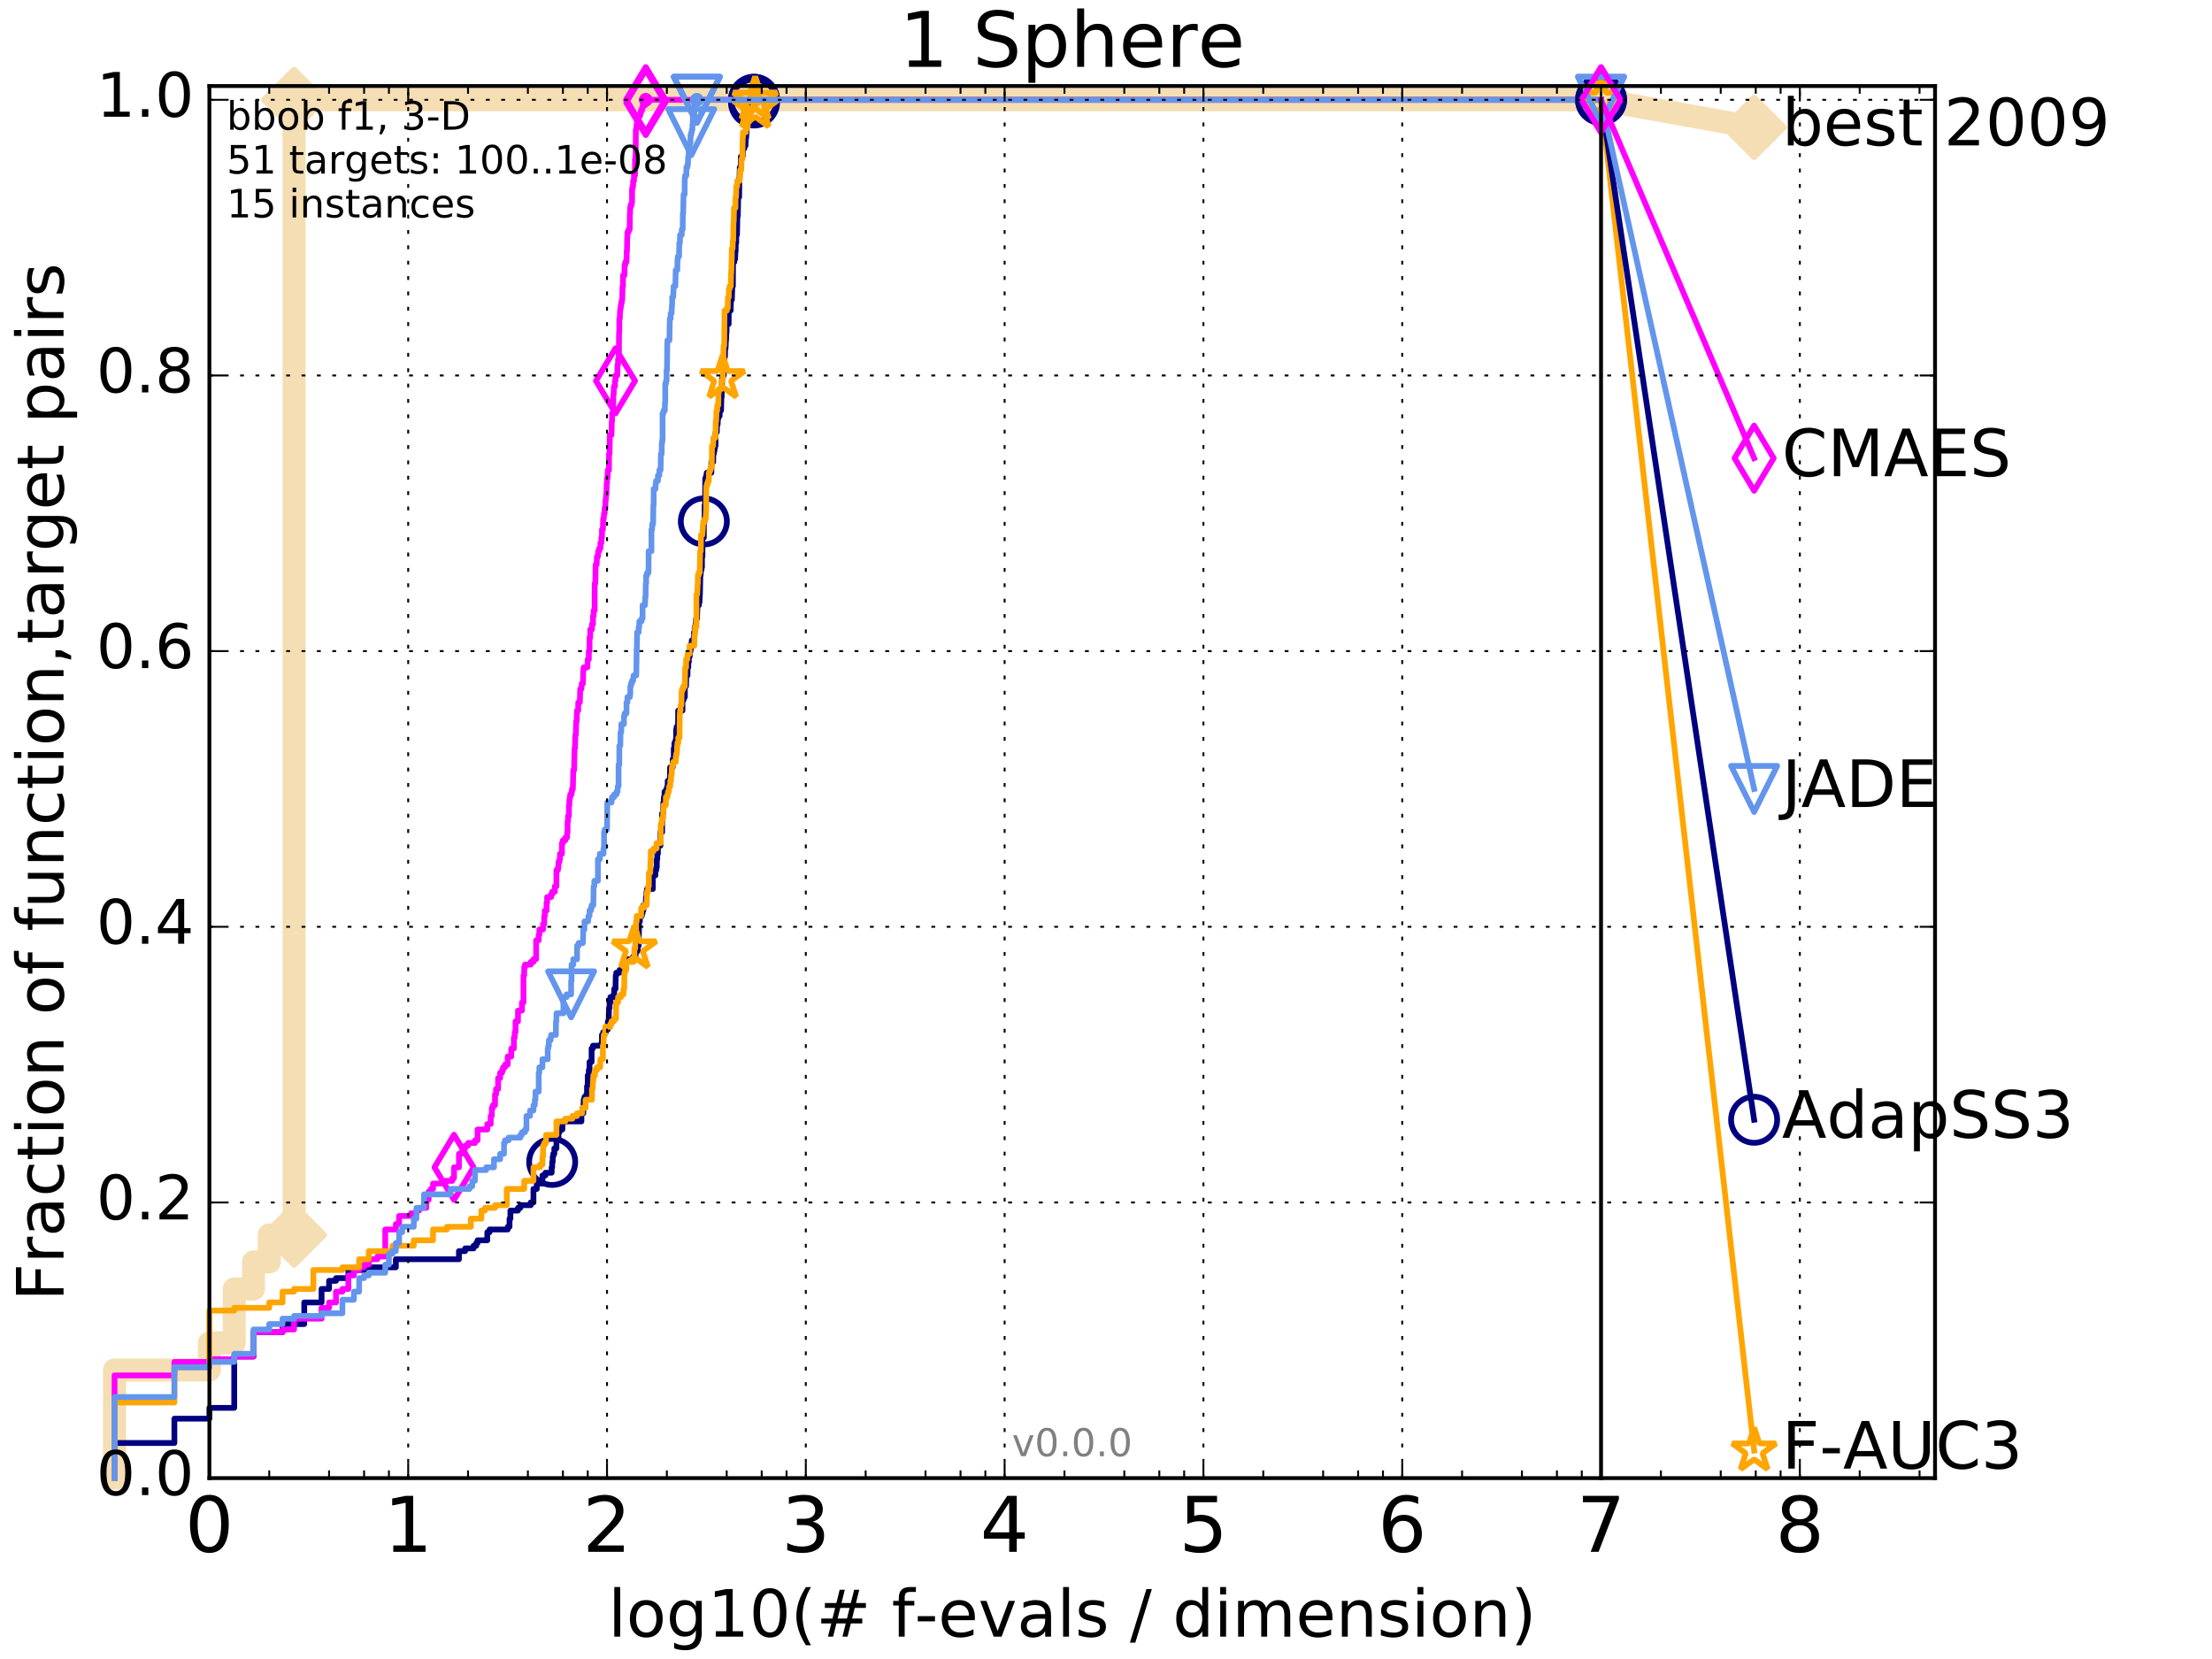 <?xml version="1.0" encoding="utf-8" standalone="no"?>
<!DOCTYPE svg PUBLIC "-//W3C//DTD SVG 1.1//EN"
  "http://www.w3.org/Graphics/SVG/1.1/DTD/svg11.dtd">
<!-- Created with matplotlib (http://matplotlib.org/) -->
<svg height="432pt" version="1.1" viewBox="0 0 576 432" width="576pt" xmlns="http://www.w3.org/2000/svg" xmlns:xlink="http://www.w3.org/1999/xlink">
 <defs>
  <style type="text/css">
*{stroke-linecap:butt;stroke-linejoin:round;stroke-miterlimit:100000;}
  </style>
 </defs>
 <g id="figure_1">
  <g id="patch_1">
   <path d="M 0 432 
L 576 432 
L 576 0 
L 0 0 
z
" style="fill:#ffffff;"/>
  </g>
  <g id="axes_1">
   <g id="patch_2">
    <path d="M 54.525 384.9 
L 503.88 384.9 
L 503.88 22.4 
L 54.525 22.4 
z
" style="fill:#ffffff;"/>
   </g>
   <g id="line2d_1">
    <path d="M 29.825 384.9 
L 29.825 356.75 
L 54.525 356.75 
L 54.525 349.713 
L 60.993 349.713 
L 60.993 335.638 
L 66.01 335.638 
L 66.01 328.6 
L 70.109 328.6 
L 70.109 321.563 
L 76.577 321.563 
L 76.577 25.989 
L 416.908 25.989 
" style="fill:none;stroke:#f5deb3;stroke-linecap:square;stroke-width:6.0;"/>
   </g>
   <g id="line2d_2">
    <defs>
     <path d="M -0 7.778 
L 7.778 0 
L 0 -7.778 
L -7.778 -0 
z
" id="m2eb3c51cc4" style="stroke:#f5deb3;stroke-linejoin:miter;stroke-width:1.5;"/>
    </defs>
    <g>
     <use style="fill:#f5deb3;stroke:#f5deb3;stroke-linejoin:miter;stroke-width:1.5;" x="76.577" xlink:href="#m2eb3c51cc4" y="321.563"/>
     <use style="fill:#f5deb3;stroke:#f5deb3;stroke-linejoin:miter;stroke-width:1.5;" x="76.577" xlink:href="#m2eb3c51cc4" y="321.563"/>
     <use style="fill:#f5deb3;stroke:#f5deb3;stroke-linejoin:miter;stroke-width:1.5;" x="76.577" xlink:href="#m2eb3c51cc4" y="25.989"/>
     <use style="fill:#f5deb3;stroke:#f5deb3;stroke-linejoin:miter;stroke-width:1.5;" x="76.577" xlink:href="#m2eb3c51cc4" y="25.989"/>
     <use style="fill:#f5deb3;stroke:#f5deb3;stroke-linejoin:miter;stroke-width:1.5;" x="76.577" xlink:href="#m2eb3c51cc4" y="25.989"/>
     <use style="fill:#f5deb3;stroke:#f5deb3;stroke-linejoin:miter;stroke-width:1.5;" x="416.908" xlink:href="#m2eb3c51cc4" y="25.989"/>
    </g>
   </g>
   <g id="line2d_3">
    <path d="M -15527.947 743.811 
" style="fill:none;stroke:#f5deb3;stroke-linecap:square;stroke-width:6.0;"/>
    <g>
     <use style="fill:#f5deb3;stroke:#f5deb3;stroke-linejoin:miter;stroke-width:1.5;" x="-15527.947" xlink:href="#m2eb3c51cc4" y="743.811"/>
    </g>
   </g>
   <g id="line2d_4">
    <path d="M 416.908 25.989 
L 456.77 33.167 
" style="fill:none;stroke:#f5deb3;stroke-linecap:square;stroke-width:6.0;"/>
    <g>
     <use style="fill:#f5deb3;stroke:#f5deb3;stroke-linejoin:miter;stroke-width:1.5;" x="416.908" xlink:href="#m2eb3c51cc4" y="25.989"/>
     <use style="fill:#f5deb3;stroke:#f5deb3;stroke-linejoin:miter;stroke-width:1.5;" x="456.77" xlink:href="#m2eb3c51cc4" y="33.167"/>
    </g>
   </g>
   <g id="line2d_5">
    <defs>
     <path d="M 0 1.5 
C 0.398 1.5 0.779 1.342 1.061 1.061 
C 1.342 0.779 1.5 0.398 1.5 0 
C 1.5 -0.398 1.342 -0.779 1.061 -1.061 
C 0.779 -1.342 0.398 -1.5 0 -1.5 
C -0.398 -1.5 -0.779 -1.342 -1.061 -1.061 
C -1.342 -0.779 -1.5 -0.398 -1.5 0 
C -1.5 0.398 -1.342 0.779 -1.061 1.061 
C -0.779 1.342 -0.398 1.5 0 1.5 
z
" id="m3d2e44a6fd" style="stroke:#f5deb3;stroke-width:0.5;"/>
    </defs>
    <g>
     <use style="fill:#f5deb3;stroke:#f5deb3;stroke-width:0.5;" x="76.577" xlink:href="#m3d2e44a6fd" y="25.989"/>
     <use style="fill:#f5deb3;stroke:#f5deb3;stroke-width:0.5;" x="76.577" xlink:href="#m3d2e44a6fd" y="25.989"/>
    </g>
   </g>
   <g id="line2d_6">
    <defs>
     <path d="M 0 1.5 
C 0.398 1.5 0.779 1.342 1.061 1.061 
C 1.342 0.779 1.5 0.398 1.5 0 
C 1.5 -0.398 1.342 -0.779 1.061 -1.061 
C 0.779 -1.342 0.398 -1.5 0 -1.5 
C -0.398 -1.5 -0.779 -1.342 -1.061 -1.061 
C -1.342 -0.779 -1.5 -0.398 -1.5 0 
C -1.5 0.398 -1.342 0.779 -1.061 1.061 
C -0.779 1.342 -0.398 1.5 0 1.5 
z
" id="md1fe5eeeee" style="stroke:#000080;stroke-width:0.5;"/>
    </defs>
    <g>
     <use style="fill:#000080;stroke:#000080;stroke-width:0.5;" x="196.35" xlink:href="#md1fe5eeeee" y="25.989"/>
     <use style="fill:#000080;stroke:#000080;stroke-width:0.5;" x="196.35" xlink:href="#md1fe5eeeee" y="25.989"/>
    </g>
   </g>
   <g id="line2d_7">
    <path d="M 29.825 384.9 
L 29.825 375.751 
L 45.409 375.751 
L 45.409 369.418 
L 54.525 369.418 
L 54.525 366.603 
L 60.993 366.603 
L 60.993 353.231 
L 66.01 353.231 
L 66.01 346.898 
L 73.575 346.898 
L 73.575 344.786 
L 79.225 344.786 
L 79.225 339.156 
L 83.737 339.156 
L 83.737 335.638 
L 85.693 335.638 
L 85.693 333.526 
L 87.493 333.526 
L 87.493 332.823 
L 90.71 332.823 
L 90.71 330.711 
L 94.809 330.711 
L 94.809 330.008 
L 103.077 330.008 
L 103.077 327.897 
L 119.509 327.897 
L 119.509 325.785 
L 121.116 325.785 
L 121.116 325.082 
L 123.329 325.082 
L 123.329 324.378 
L 124.021 324.378 
L 124.021 323.674 
L 124.359 323.674 
L 124.359 322.97 
L 126.895 322.97 
L 126.895 320.859 
L 127.487 320.859 
L 127.487 320.155 
L 132.21 320.155 
L 132.21 319.452 
L 132.678 319.452 
L 132.678 317.34 
L 132.909 317.34 
L 132.909 315.229 
L 134.884 315.229 
L 134.884 314.525 
L 135.506 314.525 
L 135.506 313.822 
L 138.199 313.822 
L 138.199 313.118 
L 138.913 313.118 
L 138.913 309.599 
L 139.775 309.599 
L 139.775 308.192 
L 141.247 308.192 
L 141.247 306.08 
L 142.025 306.08 
L 142.025 305.377 
L 143.647 305.377 
L 143.647 303.969 
L 143.789 303.969 
L 143.789 302.562 
L 143.93 302.562 
L 143.93 301.154 
L 144.07 301.154 
L 144.07 300.45 
L 144.348 300.45 
L 144.348 299.043 
L 144.893 299.043 
L 144.893 296.932 
L 145.293 296.932 
L 145.293 296.228 
L 145.425 296.228 
L 145.425 294.82 
L 145.686 294.82 
L 145.686 294.117 
L 146.453 294.117 
L 146.453 292.709 
L 146.578 292.709 
L 146.578 292.005 
L 151.394 292.005 
L 151.394 289.894 
L 151.893 289.894 
L 151.991 286.375 
L 152.187 286.375 
L 152.187 285.672 
L 152.668 285.672 
L 152.668 284.968 
L 152.858 284.968 
L 152.858 282.857 
L 153.046 282.857 
L 153.046 280.042 
L 153.325 280.042 
L 153.325 278.634 
L 153.51 278.634 
L 153.51 276.523 
L 154.054 276.523 
L 154.054 273.004 
L 154.409 273.004 
L 154.409 272.301 
L 156.592 272.301 
L 156.592 271.597 
L 156.751 271.597 
L 156.751 269.486 
L 157.067 269.486 
L 157.067 268.782 
L 157.761 268.782 
L 157.761 268.078 
L 158.287 268.078 
L 158.287 265.967 
L 158.508 265.967 
L 158.582 262.448 
L 158.728 262.448 
L 158.728 261.041 
L 158.945 261.041 
L 158.945 259.633 
L 159.793 259.633 
L 159.793 258.929 
L 159.932 258.929 
L 159.932 257.522 
L 160.274 257.522 
L 160.342 254.003 
L 160.477 254.003 
L 160.477 253.299 
L 161.335 253.299 
L 161.335 252.596 
L 162.778 252.596 
L 162.778 250.484 
L 163.378 250.484 
L 163.378 249.781 
L 164.866 249.781 
L 164.866 249.077 
L 165.521 249.077 
L 165.521 247.669 
L 166.052 247.669 
L 166.052 246.262 
L 166.313 246.262 
L 166.417 239.928 
L 166.623 239.928 
L 166.623 238.521 
L 167.129 238.521 
L 167.129 237.817 
L 167.328 237.817 
L 167.328 237.113 
L 167.526 237.113 
L 167.526 235.706 
L 168.157 235.706 
L 168.205 233.594 
L 168.347 233.594 
L 168.347 232.187 
L 168.489 232.187 
L 168.489 231.483 
L 169.993 231.483 
L 169.993 227.964 
L 170.645 227.964 
L 170.645 226.557 
L 170.9 226.557 
L 170.9 225.853 
L 171.027 225.853 
L 171.027 223.742 
L 171.153 223.742 
L 171.153 222.334 
L 171.32 222.334 
L 171.32 220.223 
L 171.975 220.223 
L 171.975 216.705 
L 172.415 216.705 
L 172.415 211.778 
L 172.69 211.778 
L 172.729 208.963 
L 172.846 208.963 
L 172.885 207.556 
L 173.039 207.556 
L 173.039 206.148 
L 173.497 206.148 
L 173.497 205.445 
L 173.759 205.445 
L 173.759 204.741 
L 173.871 204.741 
L 173.871 203.333 
L 174.42 203.333 
L 174.493 199.815 
L 175.168 199.815 
L 175.168 197.703 
L 175.447 197.703 
L 175.447 194.888 
L 175.619 194.888 
L 175.619 193.481 
L 175.892 193.481 
L 175.892 192.777 
L 176.061 192.777 
L 176.061 189.962 
L 176.195 189.962 
L 176.195 189.258 
L 176.56 189.258 
L 176.593 185.036 
L 177.715 185.036 
L 177.715 182.221 
L 178.025 182.221 
L 178.025 181.517 
L 178.332 181.517 
L 178.332 178.702 
L 178.634 178.702 
L 178.724 175.887 
L 179.021 175.887 
L 179.05 173.776 
L 179.226 173.776 
L 179.226 172.368 
L 179.372 172.368 
L 179.372 170.961 
L 179.603 170.961 
L 179.689 169.553 
L 179.832 169.553 
L 179.832 168.85 
L 179.946 168.85 
L 180.031 167.442 
L 180.143 167.442 
L 180.143 166.738 
L 180.698 166.738 
L 180.725 164.627 
L 180.888 164.627 
L 180.888 163.22 
L 181.158 163.22 
L 181.265 161.109 
L 181.504 161.109 
L 181.61 157.59 
L 182.001 157.59 
L 182.001 156.886 
L 182.13 156.886 
L 182.232 154.775 
L 182.258 154.775 
L 182.36 149.849 
L 182.436 149.849 
L 182.537 148.441 
L 182.663 148.441 
L 182.663 147.737 
L 182.788 147.737 
L 182.788 144.922 
L 182.913 144.922 
L 182.913 139.996 
L 183.282 139.996 
L 183.282 135.774 
L 183.476 135.774 
L 183.476 131.551 
L 183.597 131.551 
L 183.645 124.514 
L 183.884 124.514 
L 183.884 123.81 
L 184.026 123.81 
L 184.026 123.106 
L 185.244 123.106 
L 185.244 120.291 
L 185.709 120.291 
L 185.731 118.18 
L 185.884 118.18 
L 185.884 117.476 
L 186.035 117.476 
L 186.035 116.772 
L 186.165 116.772 
L 186.165 116.069 
L 186.314 116.069 
L 186.357 112.55 
L 186.653 112.55 
L 186.716 110.439 
L 186.883 110.439 
L 186.925 109.031 
L 187.028 109.031 
L 187.028 108.327 
L 187.397 108.327 
L 187.397 106.92 
L 187.76 106.92 
L 187.84 103.401 
L 187.92 103.401 
L 188.019 98.475 
L 188.215 98.475 
L 188.215 97.771 
L 188.469 97.771 
L 188.527 93.549 
L 188.623 93.549 
L 188.623 92.845 
L 188.777 92.845 
L 188.815 90.734 
L 188.929 90.734 
L 189.024 88.623 
L 189.062 88.623 
L 189.156 86.511 
L 189.194 86.511 
L 189.212 84.4 
L 189.731 84.4 
L 189.768 80.881 
L 190.257 80.881 
L 190.346 78.066 
L 190.576 78.066 
L 190.682 74.548 
L 190.84 74.548 
L 190.874 68.214 
L 191.22 68.214 
L 191.22 67.51 
L 191.408 67.51 
L 191.51 65.399 
L 191.561 65.399 
L 191.577 63.288 
L 191.712 63.288 
L 191.712 61.176 
L 191.912 61.176 
L 192.012 56.25 
L 192.128 56.25 
L 192.21 51.324 
L 192.471 51.324 
L 192.519 46.398 
L 192.584 46.398 
L 192.633 43.583 
L 192.873 43.583 
L 192.921 40.768 
L 193.377 40.768 
L 193.486 38.657 
L 193.84 38.657 
L 193.84 37.953 
L 194.128 37.953 
L 194.218 35.842 
L 194.308 35.842 
L 194.382 34.434 
L 194.427 34.434 
L 194.427 30.915 
L 194.869 30.915 
L 194.898 29.508 
L 195.014 29.508 
L 195.014 28.804 
L 195.202 28.804 
L 195.202 28.1 
L 195.797 28.1 
L 195.811 26.693 
L 196.35 26.693 
L 196.35 25.989 
L 416.908 25.989 
L 416.908 25.989 
" style="fill:none;stroke:#000080;stroke-linecap:square;stroke-width:1.5;"/>
   </g>
   <g id="line2d_8">
    <defs>
     <path d="M 0 6 
C 1.591 6 3.117 5.368 4.243 4.243 
C 5.368 3.117 6 1.591 6 0 
C 6 -1.591 5.368 -3.117 4.243 -4.243 
C 3.117 -5.368 1.591 -6 0 -6 
C -1.591 -6 -3.117 -5.368 -4.243 -4.243 
C -5.368 -3.117 -6 -1.591 -6 0 
C -6 1.591 -5.368 3.117 -4.243 4.243 
C -3.117 5.368 -1.591 6 0 6 
z
" id="mb1f64db3c4" style="stroke:#000080;stroke-width:1.5;"/>
    </defs>
    <g>
     <use style="fill:none;stroke:#000080;stroke-width:1.5;" x="143.789" xlink:href="#mb1f64db3c4" y="302.562"/>
     <use style="fill:none;stroke:#000080;stroke-width:1.5;" x="183.282" xlink:href="#mb1f64db3c4" y="135.774"/>
     <use style="fill:none;stroke:#000080;stroke-width:1.5;" x="196.35" xlink:href="#mb1f64db3c4" y="26.693"/>
     <use style="fill:none;stroke:#000080;stroke-width:1.5;" x="196.35" xlink:href="#mb1f64db3c4" y="25.989"/>
     <use style="fill:none;stroke:#000080;stroke-width:1.5;" x="196.35" xlink:href="#mb1f64db3c4" y="25.989"/>
     <use style="fill:none;stroke:#000080;stroke-width:1.5;" x="416.908" xlink:href="#mb1f64db3c4" y="25.989"/>
    </g>
   </g>
   <g id="line2d_9">
    <path d="M -15527.947 743.811 
" style="fill:none;stroke:#000080;stroke-linecap:square;stroke-width:1.5;"/>
    <g>
     <use style="fill:none;stroke:#000080;stroke-width:1.5;" x="-15527.947" xlink:href="#mb1f64db3c4" y="743.811"/>
    </g>
   </g>
   <g id="line2d_10">
    <defs>
     <path d="M 0 1.5 
C 0.398 1.5 0.779 1.342 1.061 1.061 
C 1.342 0.779 1.5 0.398 1.5 0 
C 1.5 -0.398 1.342 -0.779 1.061 -1.061 
C 0.779 -1.342 0.398 -1.5 0 -1.5 
C -0.398 -1.5 -0.779 -1.342 -1.061 -1.061 
C -1.342 -0.779 -1.5 -0.398 -1.5 0 
C -1.5 0.398 -1.342 0.779 -1.061 1.061 
C -0.779 1.342 -0.398 1.5 0 1.5 
z
" id="md88533c510" style="stroke:#ff00ff;stroke-width:0.5;"/>
    </defs>
    <g>
     <use style="fill:#ff00ff;stroke:#ff00ff;stroke-width:0.5;" x="168.157" xlink:href="#md88533c510" y="25.989"/>
     <use style="fill:#ff00ff;stroke:#ff00ff;stroke-width:0.5;" x="168.157" xlink:href="#md88533c510" y="25.989"/>
    </g>
   </g>
   <g id="line2d_11">
    <path d="M 29.825 384.9 
L 29.825 358.158 
L 45.409 358.158 
L 45.409 354.639 
L 54.525 354.639 
L 54.525 353.935 
L 60.993 353.935 
L 60.993 353.231 
L 66.01 353.231 
L 66.01 346.898 
L 73.575 346.898 
L 73.575 346.194 
L 76.577 346.194 
L 76.577 343.379 
L 83.737 343.379 
L 83.737 340.564 
L 85.693 340.564 
L 85.693 339.156 
L 87.493 339.156 
L 87.493 336.341 
L 89.159 336.341 
L 89.159 335.638 
L 90.71 335.638 
L 90.71 332.119 
L 92.161 332.119 
L 92.161 330.711 
L 93.524 330.711 
L 93.524 330.008 
L 94.809 330.008 
L 94.809 329.304 
L 96.025 329.304 
L 96.025 327.897 
L 98.275 327.897 
L 98.275 327.193 
L 100.32 327.193 
L 100.32 320.155 
L 103.077 320.155 
L 103.077 318.748 
L 103.925 318.748 
L 103.925 316.637 
L 107.031 316.637 
L 107.031 315.933 
L 108.437 315.933 
L 108.437 315.229 
L 109.108 315.229 
L 109.108 314.525 
L 111.009 314.525 
L 111.009 312.414 
L 111.609 312.414 
L 111.609 310.303 
L 112.193 310.303 
L 112.193 309.599 
L 112.762 309.599 
L 112.762 308.192 
L 115.904 308.192 
L 115.904 307.488 
L 117.779 307.488 
L 117.779 306.784 
L 118.224 306.784 
L 118.224 303.969 
L 119.509 303.969 
L 119.509 300.45 
L 120.327 300.45 
L 120.327 299.747 
L 120.725 299.747 
L 120.725 299.043 
L 121.116 299.043 
L 121.116 298.339 
L 121.878 298.339 
L 121.878 297.635 
L 123.678 297.635 
L 123.678 296.932 
L 124.359 296.932 
L 124.359 294.117 
L 126.895 294.117 
L 126.895 292.709 
L 127.777 292.709 
L 127.777 290.598 
L 128.063 290.598 
L 128.063 288.487 
L 128.346 288.487 
L 128.346 287.783 
L 128.901 287.783 
L 128.901 284.968 
L 129.174 284.968 
L 129.174 283.56 
L 129.709 283.56 
L 129.709 280.745 
L 130.232 280.745 
L 130.232 279.338 
L 130.743 279.338 
L 130.743 278.634 
L 130.994 278.634 
L 130.994 277.93 
L 131.488 277.93 
L 131.488 277.227 
L 132.21 277.227 
L 132.21 275.115 
L 133.137 275.115 
L 133.137 273.004 
L 133.808 273.004 
L 133.808 270.189 
L 134.027 270.189 
L 134.027 268.782 
L 134.245 268.782 
L 134.245 265.967 
L 134.884 265.967 
L 134.884 263.152 
L 135.911 263.152 
L 135.911 261.041 
L 136.309 261.041 
L 136.309 254.003 
L 136.505 254.003 
L 136.505 251.892 
L 136.7 251.892 
L 136.7 251.188 
L 138.199 251.188 
L 138.199 250.484 
L 138.913 250.484 
L 138.913 249.781 
L 139.605 249.781 
L 139.605 244.854 
L 140.276 244.854 
L 140.276 243.447 
L 140.441 243.447 
L 140.441 242.039 
L 141.405 242.039 
L 141.405 240.632 
L 141.717 240.632 
L 141.717 238.521 
L 141.871 238.521 
L 141.871 237.113 
L 142.329 237.113 
L 142.329 235.002 
L 142.479 235.002 
L 142.479 233.594 
L 143.504 233.594 
L 143.504 232.891 
L 143.789 232.891 
L 143.789 232.187 
L 144.485 232.187 
L 144.485 230.779 
L 144.893 230.779 
L 144.893 226.557 
L 145.293 226.557 
L 145.293 225.853 
L 145.425 225.853 
L 145.425 224.446 
L 145.686 224.446 
L 145.686 223.742 
L 145.816 223.742 
L 145.816 222.334 
L 146.327 222.334 
L 146.327 219.519 
L 146.578 219.519 
L 146.578 218.816 
L 147.194 218.816 
L 147.194 218.112 
L 147.675 218.112 
L 147.675 216.705 
L 147.794 216.705 
L 147.794 213.89 
L 147.912 213.89 
L 147.912 212.482 
L 148.146 212.482 
L 148.146 209.667 
L 148.262 209.667 
L 148.262 208.26 
L 148.378 208.26 
L 148.378 207.556 
L 148.493 207.556 
L 148.493 206.852 
L 148.834 206.852 
L 148.834 206.148 
L 148.947 206.148 
L 148.947 205.445 
L 149.171 205.445 
L 149.282 200.518 
L 149.502 200.518 
L 149.612 194.888 
L 149.72 194.888 
L 149.829 191.37 
L 149.937 191.37 
L 150.044 187.851 
L 150.151 187.851 
L 150.257 185.036 
L 150.573 185.036 
L 150.573 182.925 
L 150.987 182.925 
L 151.09 179.406 
L 151.394 179.406 
L 151.495 177.998 
L 151.794 177.998 
L 151.893 174.48 
L 151.991 174.48 
L 151.991 173.776 
L 152.952 173.776 
L 153.046 171.665 
L 153.325 171.665 
L 153.325 169.553 
L 153.51 169.553 
L 153.51 166.035 
L 153.692 166.035 
L 153.692 163.923 
L 154.143 163.923 
L 154.143 162.516 
L 154.409 162.516 
L 154.409 160.405 
L 154.585 160.405 
L 154.585 158.997 
L 154.846 158.997 
L 154.846 151.96 
L 155.018 151.96 
L 155.104 147.034 
L 155.359 147.034 
L 155.443 144.922 
L 155.694 144.922 
L 155.777 143.515 
L 156.025 143.515 
L 156.025 142.811 
L 156.351 142.811 
L 156.351 141.404 
L 156.592 141.404 
L 156.592 139.996 
L 156.751 139.996 
L 156.751 137.885 
L 156.989 137.885 
L 157.067 135.07 
L 157.223 135.07 
L 157.301 133.662 
L 157.455 133.662 
L 157.455 132.255 
L 157.609 132.255 
L 157.685 130.144 
L 157.761 130.144 
L 157.837 128.736 
L 157.913 128.736 
L 157.988 125.921 
L 158.063 125.921 
L 158.063 124.514 
L 158.212 124.514 
L 158.287 122.402 
L 158.582 122.402 
L 158.582 118.18 
L 158.728 118.18 
L 158.8 113.254 
L 159.231 113.254 
L 159.302 109.735 
L 159.373 109.735 
L 159.373 107.624 
L 159.654 107.624 
L 159.724 102.698 
L 159.793 102.698 
L 159.863 100.586 
L 160.138 100.586 
L 160.138 99.179 
L 160.274 99.179 
L 160.274 97.771 
L 160.744 97.771 
L 160.811 94.956 
L 160.943 94.956 
L 160.943 93.549 
L 161.14 93.549 
L 161.205 86.511 
L 161.27 86.511 
L 161.27 82.993 
L 161.4 82.993 
L 161.464 80.881 
L 161.529 80.881 
L 161.529 80.178 
L 161.657 80.178 
L 161.657 79.474 
L 161.784 79.474 
L 161.784 78.77 
L 161.911 78.77 
L 161.911 78.066 
L 162.037 78.066 
L 162.1 74.548 
L 162.225 74.548 
L 162.225 71.733 
L 162.595 71.733 
L 162.656 68.918 
L 162.839 68.918 
L 162.839 68.214 
L 163.14 68.214 
L 163.2 65.399 
L 163.259 65.399 
L 163.319 61.88 
L 163.378 61.88 
L 163.378 60.473 
L 163.672 60.473 
L 163.672 59.769 
L 163.962 59.769 
L 164.019 55.546 
L 164.077 55.546 
L 164.077 54.139 
L 164.191 54.139 
L 164.191 53.435 
L 164.475 53.435 
L 164.475 52.731 
L 164.587 52.731 
L 164.587 49.213 
L 164.699 49.213 
L 164.699 48.509 
L 164.866 48.509 
L 164.866 47.102 
L 165.086 47.102 
L 165.086 45.694 
L 165.359 45.694 
L 165.359 41.472 
L 165.521 41.472 
L 165.574 33.73 
L 165.681 33.73 
L 165.788 32.323 
L 165.894 32.323 
L 165.894 30.212 
L 166.674 30.212 
L 166.674 29.508 
L 166.877 29.508 
L 166.877 28.804 
L 167.179 28.804 
L 167.179 28.1 
L 167.378 28.1 
L 167.378 27.397 
L 168.013 27.397 
L 168.013 26.693 
L 168.157 26.693 
L 168.157 25.989 
L 416.908 25.989 
L 416.908 25.989 
" style="fill:none;stroke:#ff00ff;stroke-linecap:square;stroke-width:1.5;"/>
   </g>
   <g id="line2d_12">
    <defs>
     <path d="M -0 8.485 
L 5.091 0 
L 0 -8.485 
L -5.091 -0 
z
" id="mf7bb749c16" style="stroke:#ff00ff;stroke-linejoin:miter;stroke-width:1.5;"/>
    </defs>
    <g>
     <use style="fill:none;stroke:#ff00ff;stroke-linejoin:miter;stroke-width:1.5;" x="118.224" xlink:href="#mf7bb749c16" y="303.969"/>
     <use style="fill:none;stroke:#ff00ff;stroke-linejoin:miter;stroke-width:1.5;" x="160.274" xlink:href="#mf7bb749c16" y="99.179"/>
     <use style="fill:none;stroke:#ff00ff;stroke-linejoin:miter;stroke-width:1.5;" x="168.157" xlink:href="#mf7bb749c16" y="26.693"/>
     <use style="fill:none;stroke:#ff00ff;stroke-linejoin:miter;stroke-width:1.5;" x="168.157" xlink:href="#mf7bb749c16" y="25.989"/>
     <use style="fill:none;stroke:#ff00ff;stroke-linejoin:miter;stroke-width:1.5;" x="168.157" xlink:href="#mf7bb749c16" y="25.989"/>
     <use style="fill:none;stroke:#ff00ff;stroke-linejoin:miter;stroke-width:1.5;" x="416.908" xlink:href="#mf7bb749c16" y="25.989"/>
    </g>
   </g>
   <g id="line2d_13">
    <path d="M -15527.947 743.811 
" style="fill:none;stroke:#ff00ff;stroke-linecap:square;stroke-width:1.5;"/>
    <g>
     <use style="fill:none;stroke:#ff00ff;stroke-linejoin:miter;stroke-width:1.5;" x="-15527.947" xlink:href="#mf7bb749c16" y="743.811"/>
    </g>
   </g>
   <g id="line2d_14">
    <defs>
     <path d="M 0 1.5 
C 0.398 1.5 0.779 1.342 1.061 1.061 
C 1.342 0.779 1.5 0.398 1.5 0 
C 1.5 -0.398 1.342 -0.779 1.061 -1.061 
C 0.779 -1.342 0.398 -1.5 0 -1.5 
C -0.398 -1.5 -0.779 -1.342 -1.061 -1.061 
C -1.342 -0.779 -1.5 -0.398 -1.5 0 
C -1.5 0.398 -1.342 0.779 -1.061 1.061 
C -0.779 1.342 -0.398 1.5 0 1.5 
z
" id="mf29d974ebf" style="stroke:#ffa500;stroke-width:0.5;"/>
    </defs>
    <g>
     <use style="fill:#ffa500;stroke:#ffa500;stroke-width:0.5;" x="196.648" xlink:href="#mf29d974ebf" y="25.989"/>
     <use style="fill:#ffa500;stroke:#ffa500;stroke-width:0.5;" x="196.648" xlink:href="#mf29d974ebf" y="25.989"/>
    </g>
   </g>
   <g id="line2d_15">
    <path d="M 29.825 384.9 
L 29.825 365.195 
L 45.409 365.195 
L 45.409 356.046 
L 54.525 356.046 
L 54.525 341.268 
L 60.993 341.268 
L 60.993 340.564 
L 70.109 340.564 
L 70.109 339.156 
L 73.575 339.156 
L 73.575 336.341 
L 76.577 336.341 
L 76.577 335.638 
L 81.594 335.638 
L 81.594 330.711 
L 89.159 330.711 
L 89.159 330.008 
L 93.524 330.008 
L 93.524 327.897 
L 96.025 327.897 
L 96.025 325.785 
L 102.195 325.785 
L 102.195 324.378 
L 107.745 324.378 
L 107.745 322.97 
L 112.762 322.97 
L 112.762 320.155 
L 116.388 320.155 
L 116.388 319.452 
L 122.615 319.452 
L 122.615 317.34 
L 125.344 317.34 
L 125.344 315.229 
L 126.287 315.229 
L 126.287 314.525 
L 128.901 314.525 
L 128.901 313.822 
L 131.972 313.822 
L 131.972 309.599 
L 136.505 309.599 
L 136.505 307.488 
L 138.913 307.488 
L 138.913 303.969 
L 140.604 303.969 
L 140.604 303.265 
L 141.247 303.265 
L 141.247 301.154 
L 141.405 301.154 
L 141.405 298.339 
L 141.717 298.339 
L 141.717 297.635 
L 142.177 297.635 
L 142.177 295.524 
L 144.893 295.524 
L 144.893 292.005 
L 147.194 292.005 
L 147.194 291.302 
L 149.059 291.302 
L 149.059 290.598 
L 150.257 290.598 
L 150.257 289.894 
L 151.595 289.894 
L 151.595 288.487 
L 152.477 288.487 
L 152.477 286.375 
L 154.143 286.375 
L 154.143 283.56 
L 154.321 283.56 
L 154.409 281.449 
L 154.497 281.449 
L 154.497 280.042 
L 154.932 280.042 
L 154.932 278.634 
L 155.443 278.634 
L 155.443 277.93 
L 156.27 277.93 
L 156.351 275.819 
L 156.989 275.819 
L 156.989 272.301 
L 157.145 272.301 
L 157.223 269.486 
L 157.532 269.486 
L 157.609 267.374 
L 158.945 267.374 
L 158.945 266.671 
L 159.231 266.671 
L 159.231 265.967 
L 159.863 265.967 
L 159.863 265.263 
L 160.409 265.263 
L 160.409 261.041 
L 160.943 261.041 
L 160.943 259.633 
L 161.721 259.633 
L 161.721 258.929 
L 162.349 258.929 
L 162.349 257.522 
L 162.534 257.522 
L 162.595 253.299 
L 162.778 253.299 
L 162.778 252.596 
L 163.08 252.596 
L 163.08 250.484 
L 164.976 250.484 
L 164.976 249.781 
L 165.196 249.781 
L 165.196 246.966 
L 165.413 246.966 
L 165.413 242.743 
L 165.628 242.743 
L 165.628 239.928 
L 165.788 239.928 
L 165.788 238.521 
L 166.928 238.521 
L 166.978 236.409 
L 167.624 236.409 
L 167.624 235.706 
L 168.395 235.706 
L 168.489 232.187 
L 168.77 232.187 
L 168.77 230.779 
L 168.956 230.779 
L 168.956 227.261 
L 169.322 227.261 
L 169.367 224.446 
L 169.458 224.446 
L 169.458 221.631 
L 170.212 221.631 
L 170.212 220.927 
L 170.985 220.927 
L 170.985 219.519 
L 172.056 219.519 
L 172.056 214.593 
L 172.335 214.593 
L 172.335 213.186 
L 172.69 213.186 
L 172.69 211.075 
L 172.807 211.075 
L 172.807 209.667 
L 173.383 209.667 
L 173.383 207.556 
L 173.796 207.556 
L 173.796 206.852 
L 173.945 206.852 
L 173.945 206.148 
L 174.166 206.148 
L 174.275 204.741 
L 174.529 204.741 
L 174.529 203.333 
L 174.744 203.333 
L 174.744 201.926 
L 174.886 201.926 
L 174.957 199.815 
L 175.063 199.815 
L 175.063 199.111 
L 175.308 199.111 
L 175.308 198.407 
L 175.96 198.407 
L 175.96 197 
L 176.094 197 
L 176.094 196.296 
L 176.262 196.296 
L 176.328 194.185 
L 176.395 194.185 
L 176.395 193.481 
L 176.626 193.481 
L 176.626 192.073 
L 176.952 192.073 
L 177.016 185.74 
L 177.081 185.74 
L 177.081 185.036 
L 177.209 185.036 
L 177.209 183.628 
L 177.432 183.628 
L 177.495 180.11 
L 177.59 180.11 
L 177.59 179.406 
L 177.933 179.406 
L 177.933 178.702 
L 178.332 178.702 
L 178.423 173.776 
L 178.664 173.776 
L 178.664 171.665 
L 178.991 171.665 
L 179.05 170.257 
L 179.575 170.257 
L 179.575 168.146 
L 180.78 168.146 
L 180.861 165.331 
L 180.97 165.331 
L 180.97 163.22 
L 181.345 163.22 
L 181.345 154.775 
L 181.557 154.775 
L 181.662 151.96 
L 181.715 151.96 
L 181.715 149.849 
L 181.923 149.849 
L 181.923 149.145 
L 182.207 149.145 
L 182.309 143.515 
L 182.487 143.515 
L 182.537 139.292 
L 182.888 139.292 
L 182.962 137.885 
L 183.012 137.885 
L 183.036 136.477 
L 183.135 136.477 
L 183.135 135.774 
L 183.549 135.774 
L 183.549 135.07 
L 183.765 135.07 
L 183.86 132.959 
L 183.884 132.959 
L 183.908 126.625 
L 184.097 126.625 
L 184.097 125.921 
L 184.354 125.921 
L 184.354 125.217 
L 184.586 125.217 
L 184.586 123.106 
L 184.769 123.106 
L 184.769 122.402 
L 185.064 122.402 
L 185.064 121.699 
L 185.333 121.699 
L 185.4 116.069 
L 185.687 116.069 
L 185.775 113.957 
L 186.314 113.957 
L 186.378 109.735 
L 186.484 109.735 
L 186.569 106.92 
L 186.758 106.92 
L 186.758 105.513 
L 187.049 105.513 
L 187.09 101.994 
L 187.213 101.994 
L 187.213 101.29 
L 187.86 101.29 
L 187.88 99.179 
L 188.176 99.179 
L 188.235 96.364 
L 188.313 96.364 
L 188.411 90.03 
L 188.585 90.03 
L 188.662 80.881 
L 189.269 80.881 
L 189.269 80.178 
L 189.51 80.178 
L 189.547 77.363 
L 189.786 77.363 
L 189.786 75.251 
L 189.986 75.251 
L 189.986 74.548 
L 190.292 74.548 
L 190.381 71.029 
L 190.417 71.029 
L 190.523 67.51 
L 190.541 67.51 
L 190.576 64.695 
L 190.77 64.695 
L 190.822 62.584 
L 190.927 62.584 
L 190.996 57.658 
L 191.065 57.658 
L 191.134 54.139 
L 191.51 54.139 
L 191.527 51.324 
L 191.662 51.324 
L 191.729 48.509 
L 191.962 48.509 
L 191.962 47.102 
L 192.6 47.102 
L 192.697 45.694 
L 192.713 45.694 
L 192.713 44.287 
L 193.032 44.287 
L 193.063 41.472 
L 193.299 41.472 
L 193.393 35.842 
L 193.455 35.842 
L 193.455 34.434 
L 194.218 34.434 
L 194.218 33.73 
L 194.382 33.73 
L 194.382 33.027 
L 194.708 33.027 
L 194.723 31.619 
L 195.173 31.619 
L 195.173 30.212 
L 195.302 30.212 
L 195.302 29.508 
L 195.445 29.508 
L 195.445 28.1 
L 196.648 28.1 
L 196.648 25.989 
L 416.908 25.989 
L 416.908 25.989 
" style="fill:none;stroke:#ffa500;stroke-linecap:square;stroke-width:1.5;"/>
   </g>
   <g id="line2d_16">
    <defs>
     <path d="M 0 -6 
L -1.347 -1.854 
L -5.706 -1.854 
L -2.18 0.708 
L -3.527 4.854 
L -0 2.292 
L 3.527 4.854 
L 2.18 0.708 
L 5.706 -1.854 
L 1.347 -1.854 
z
" id="m6619660445" style="stroke:#ffa500;stroke-linejoin:bevel;stroke-width:1.5;"/>
    </defs>
    <g>
     <use style="fill:none;stroke:#ffa500;stroke-linejoin:bevel;stroke-width:1.5;" x="165.196" xlink:href="#m6619660445" y="246.966"/>
     <use style="fill:none;stroke:#ffa500;stroke-linejoin:bevel;stroke-width:1.5;" x="188.176" xlink:href="#m6619660445" y="98.475"/>
     <use style="fill:none;stroke:#ffa500;stroke-linejoin:bevel;stroke-width:1.5;" x="196.648" xlink:href="#m6619660445" y="28.1"/>
     <use style="fill:none;stroke:#ffa500;stroke-linejoin:bevel;stroke-width:1.5;" x="196.648" xlink:href="#m6619660445" y="25.989"/>
     <use style="fill:none;stroke:#ffa500;stroke-linejoin:bevel;stroke-width:1.5;" x="196.648" xlink:href="#m6619660445" y="25.989"/>
     <use style="fill:none;stroke:#ffa500;stroke-linejoin:bevel;stroke-width:1.5;" x="416.908" xlink:href="#m6619660445" y="25.989"/>
    </g>
   </g>
   <g id="line2d_17">
    <path d="M -15527.947 743.811 
" style="fill:none;stroke:#ffa500;stroke-linecap:square;stroke-width:1.5;"/>
    <g>
     <use style="fill:none;stroke:#ffa500;stroke-linejoin:bevel;stroke-width:1.5;" x="-15527.947" xlink:href="#m6619660445" y="743.811"/>
    </g>
   </g>
   <g id="line2d_18">
    <defs>
     <path d="M 0 1.5 
C 0.398 1.5 0.779 1.342 1.061 1.061 
C 1.342 0.779 1.5 0.398 1.5 0 
C 1.5 -0.398 1.342 -0.779 1.061 -1.061 
C 0.779 -1.342 0.398 -1.5 0 -1.5 
C -0.398 -1.5 -0.779 -1.342 -1.061 -1.061 
C -1.342 -0.779 -1.5 -0.398 -1.5 0 
C -1.5 0.398 -1.342 0.779 -1.061 1.061 
C -0.779 1.342 -0.398 1.5 0 1.5 
z
" id="m45b3171c4c" style="stroke:#6495ed;stroke-width:0.5;"/>
    </defs>
    <g>
     <use style="fill:#6495ed;stroke:#6495ed;stroke-width:0.5;" x="181.452" xlink:href="#m45b3171c4c" y="25.989"/>
     <use style="fill:#6495ed;stroke:#6495ed;stroke-width:0.5;" x="181.452" xlink:href="#m45b3171c4c" y="25.989"/>
    </g>
   </g>
   <g id="line2d_19">
    <path d="M 29.825 384.9 
L 29.825 363.788 
L 45.409 363.788 
L 45.409 356.046 
L 54.525 356.046 
L 54.525 354.639 
L 60.993 354.639 
L 60.993 352.528 
L 66.01 352.528 
L 66.01 346.194 
L 70.109 346.194 
L 70.109 344.786 
L 73.575 344.786 
L 73.575 343.379 
L 76.577 343.379 
L 76.577 342.675 
L 83.737 342.675 
L 83.737 341.971 
L 89.159 341.971 
L 89.159 338.453 
L 92.161 338.453 
L 92.161 336.341 
L 93.524 336.341 
L 93.524 332.823 
L 94.809 332.823 
L 94.809 332.119 
L 96.025 332.119 
L 96.025 331.415 
L 100.32 331.415 
L 100.32 329.304 
L 101.277 329.304 
L 101.277 326.489 
L 102.195 326.489 
L 102.195 325.785 
L 103.077 325.785 
L 103.077 323.674 
L 103.925 323.674 
L 103.925 320.859 
L 104.743 320.859 
L 104.743 319.452 
L 107.745 319.452 
L 107.745 317.34 
L 108.437 317.34 
L 108.437 314.525 
L 110.393 314.525 
L 110.393 311.007 
L 117.325 311.007 
L 117.325 309.599 
L 122.25 309.599 
L 122.25 308.895 
L 122.975 308.895 
L 122.975 307.488 
L 123.678 307.488 
L 123.678 304.673 
L 126.593 304.673 
L 126.593 303.969 
L 128.625 303.969 
L 128.625 301.858 
L 130.232 301.858 
L 130.232 300.45 
L 131.243 300.45 
L 131.243 297.635 
L 131.488 297.635 
L 131.488 296.932 
L 132.445 296.932 
L 132.445 296.228 
L 135.506 296.228 
L 135.506 295.524 
L 135.911 295.524 
L 135.911 294.82 
L 136.7 294.82 
L 136.7 294.117 
L 137.084 294.117 
L 137.084 290.598 
L 138.017 290.598 
L 138.017 289.19 
L 138.913 289.19 
L 138.913 287.783 
L 139.262 287.783 
L 139.262 286.375 
L 139.434 286.375 
L 139.434 284.264 
L 140.276 284.264 
L 140.276 279.338 
L 140.441 279.338 
L 140.441 277.93 
L 141.247 277.93 
L 141.247 275.819 
L 142.628 275.819 
L 142.628 273.004 
L 142.777 273.004 
L 142.777 272.301 
L 142.924 272.301 
L 142.924 270.893 
L 143.361 270.893 
L 143.361 270.189 
L 143.504 270.189 
L 143.504 269.486 
L 144.758 269.486 
L 144.758 265.967 
L 144.893 265.967 
L 144.893 263.856 
L 146.703 263.856 
L 146.703 259.633 
L 147.556 259.633 
L 147.556 258.929 
L 148.721 258.929 
L 148.721 255.411 
L 148.834 255.411 
L 148.834 251.188 
L 149.282 251.188 
L 149.282 249.781 
L 150.257 249.781 
L 150.257 246.262 
L 150.677 246.262 
L 150.677 245.558 
L 151.794 245.558 
L 151.893 242.039 
L 152.187 242.039 
L 152.187 239.928 
L 153.14 239.928 
L 153.233 238.521 
L 153.51 238.521 
L 153.51 237.113 
L 153.874 237.113 
L 153.874 236.409 
L 154.054 236.409 
L 154.054 235.706 
L 154.497 235.706 
L 154.585 230.779 
L 154.759 230.779 
L 154.759 229.372 
L 155.694 229.372 
L 155.694 223.742 
L 156.188 223.742 
L 156.188 222.334 
L 157.145 222.334 
L 157.145 220.927 
L 157.301 220.927 
L 157.301 216.705 
L 157.455 216.705 
L 157.455 216.001 
L 158.063 216.001 
L 158.138 208.963 
L 159.231 208.963 
L 159.231 208.26 
L 159.373 208.26 
L 159.373 207.556 
L 159.932 207.556 
L 159.932 206.852 
L 160.544 206.852 
L 160.544 206.148 
L 160.811 206.148 
L 160.877 204.741 
L 161.075 204.741 
L 161.075 199.111 
L 161.27 199.111 
L 161.27 194.185 
L 161.529 194.185 
L 161.593 190.666 
L 161.784 190.666 
L 161.784 188.555 
L 162.472 188.555 
L 162.472 186.443 
L 162.656 186.443 
L 162.656 185.74 
L 163.14 185.74 
L 163.14 182.925 
L 163.378 182.925 
L 163.378 181.517 
L 164.019 181.517 
L 164.019 180.813 
L 164.134 180.813 
L 164.134 178.702 
L 164.305 178.702 
L 164.305 177.998 
L 164.531 177.998 
L 164.531 177.295 
L 164.866 177.295 
L 164.976 175.887 
L 165.681 175.887 
L 165.788 168.85 
L 165.841 168.85 
L 165.894 164.627 
L 166.313 164.627 
L 166.313 163.22 
L 166.469 163.22 
L 166.469 161.812 
L 167.029 161.812 
L 167.029 161.109 
L 167.328 161.109 
L 167.328 157.59 
L 167.965 157.59 
L 168.013 155.479 
L 168.109 155.479 
L 168.157 151.96 
L 168.252 151.96 
L 168.252 149.849 
L 168.489 149.849 
L 168.489 149.145 
L 168.863 149.145 
L 168.909 143.515 
L 169.638 143.515 
L 169.638 137.885 
L 169.816 137.885 
L 169.816 136.477 
L 170.081 136.477 
L 170.125 131.551 
L 170.212 131.551 
L 170.212 127.329 
L 170.688 127.329 
L 170.73 125.921 
L 170.816 125.921 
L 170.816 125.217 
L 171.32 125.217 
L 171.32 123.81 
L 171.691 123.81 
L 171.691 122.402 
L 172.015 122.402 
L 172.096 118.18 
L 172.296 118.18 
L 172.335 115.365 
L 172.415 115.365 
L 172.415 114.661 
L 172.533 114.661 
L 172.533 107.624 
L 172.768 107.624 
L 172.768 106.92 
L 173.116 106.92 
L 173.155 104.809 
L 173.231 104.809 
L 173.231 99.883 
L 173.421 99.883 
L 173.421 99.179 
L 173.572 99.179 
L 173.572 96.364 
L 173.684 96.364 
L 173.759 89.326 
L 173.796 89.326 
L 173.796 88.623 
L 174.312 88.623 
L 174.42 82.993 
L 174.637 82.993 
L 174.637 81.585 
L 174.886 81.585 
L 174.957 79.474 
L 175.028 79.474 
L 175.028 77.363 
L 175.308 77.363 
L 175.412 74.548 
L 175.858 74.548 
L 175.96 70.325 
L 176.362 70.325 
L 176.428 67.51 
L 176.494 67.51 
L 176.494 66.806 
L 176.822 66.806 
L 176.887 63.288 
L 177.048 63.288 
L 177.081 61.176 
L 177.527 61.176 
L 177.527 59.769 
L 177.777 59.769 
L 177.809 55.546 
L 177.902 55.546 
L 177.995 50.62 
L 178.271 50.62 
L 178.301 46.398 
L 178.393 46.398 
L 178.393 45.694 
L 178.724 45.694 
L 178.724 43.583 
L 178.991 43.583 
L 178.991 42.879 
L 179.139 42.879 
L 179.197 40.768 
L 179.343 40.768 
L 179.343 39.36 
L 179.575 39.36 
L 179.632 37.249 
L 179.804 37.249 
L 179.804 35.138 
L 180.002 35.138 
L 180.002 34.434 
L 180.171 34.434 
L 180.171 33.73 
L 180.311 33.73 
L 180.311 32.323 
L 180.422 32.323 
L 180.422 30.212 
L 180.78 30.212 
L 180.861 26.693 
L 181.452 26.693 
L 181.452 25.989 
L 416.908 25.989 
L 416.908 25.989 
" style="fill:none;stroke:#6495ed;stroke-linecap:square;stroke-width:1.5;"/>
   </g>
   <g id="line2d_20">
    <defs>
     <path d="M -0 6 
L 6 -6 
L -6 -6 
z
" id="m3235c97dce" style="stroke:#6495ed;stroke-linejoin:miter;stroke-width:1.5;"/>
    </defs>
    <g>
     <use style="fill:none;stroke:#6495ed;stroke-linejoin:miter;stroke-width:1.5;" x="148.721" xlink:href="#m3235c97dce" y="258.929"/>
     <use style="fill:none;stroke:#6495ed;stroke-linejoin:miter;stroke-width:1.5;" x="180.002" xlink:href="#m3235c97dce" y="34.434"/>
     <use style="fill:none;stroke:#6495ed;stroke-linejoin:miter;stroke-width:1.5;" x="181.452" xlink:href="#m3235c97dce" y="25.989"/>
     <use style="fill:none;stroke:#6495ed;stroke-linejoin:miter;stroke-width:1.5;" x="181.452" xlink:href="#m3235c97dce" y="25.989"/>
     <use style="fill:none;stroke:#6495ed;stroke-linejoin:miter;stroke-width:1.5;" x="181.452" xlink:href="#m3235c97dce" y="25.989"/>
     <use style="fill:none;stroke:#6495ed;stroke-linejoin:miter;stroke-width:1.5;" x="416.908" xlink:href="#m3235c97dce" y="25.989"/>
    </g>
   </g>
   <g id="line2d_21">
    <path d="M -15527.947 743.811 
" style="fill:none;stroke:#6495ed;stroke-linecap:square;stroke-width:1.5;"/>
    <g>
     <use style="fill:none;stroke:#6495ed;stroke-linejoin:miter;stroke-width:1.5;" x="-15527.947" xlink:href="#m3235c97dce" y="743.811"/>
    </g>
   </g>
   <g id="line2d_22">
    <path d="M 416.908 25.989 
L 456.77 377.722 
" style="fill:none;stroke:#ffa500;stroke-linecap:square;stroke-width:1.5;"/>
    <g>
     <use style="fill:none;stroke:#ffa500;stroke-linejoin:bevel;stroke-width:1.5;" x="416.908" xlink:href="#m6619660445" y="25.989"/>
     <use style="fill:none;stroke:#ffa500;stroke-linejoin:bevel;stroke-width:1.5;" x="456.77" xlink:href="#m6619660445" y="377.722"/>
    </g>
   </g>
   <g id="line2d_23">
    <path d="M 416.908 25.989 
L 456.77 291.583 
" style="fill:none;stroke:#000080;stroke-linecap:square;stroke-width:1.5;"/>
    <g>
     <use style="fill:none;stroke:#000080;stroke-width:1.5;" x="416.908" xlink:href="#mb1f64db3c4" y="25.989"/>
     <use style="fill:none;stroke:#000080;stroke-width:1.5;" x="456.77" xlink:href="#mb1f64db3c4" y="291.583"/>
    </g>
   </g>
   <g id="line2d_24">
    <path d="M 416.908 25.989 
L 456.77 205.445 
" style="fill:none;stroke:#6495ed;stroke-linecap:square;stroke-width:1.5;"/>
    <g>
     <use style="fill:none;stroke:#6495ed;stroke-linejoin:miter;stroke-width:1.5;" x="416.908" xlink:href="#m3235c97dce" y="25.989"/>
     <use style="fill:none;stroke:#6495ed;stroke-linejoin:miter;stroke-width:1.5;" x="456.77" xlink:href="#m3235c97dce" y="205.445"/>
    </g>
   </g>
   <g id="line2d_25">
    <path d="M 416.908 25.989 
L 456.77 119.306 
" style="fill:none;stroke:#ff00ff;stroke-linecap:square;stroke-width:1.5;"/>
    <g>
     <use style="fill:none;stroke:#ff00ff;stroke-linejoin:miter;stroke-width:1.5;" x="416.908" xlink:href="#mf7bb749c16" y="25.989"/>
     <use style="fill:none;stroke:#ff00ff;stroke-linejoin:miter;stroke-width:1.5;" x="456.77" xlink:href="#mf7bb749c16" y="119.306"/>
    </g>
   </g>
   <g id="line2d_26">
    <path d="M 416.908 384.9 
L 416.908 25.989 
" style="fill:none;stroke:#000000;stroke-linecap:square;"/>
   </g>
   <g id="patch_3">
    <path d="M 54.525 22.4 
L 503.88 22.4 
" style="fill:none;stroke:#000000;stroke-linecap:square;stroke-linejoin:miter;"/>
   </g>
   <g id="patch_4">
    <path d="M 503.88 384.9 
L 503.88 22.4 
" style="fill:none;stroke:#000000;stroke-linecap:square;stroke-linejoin:miter;"/>
   </g>
   <g id="patch_5">
    <path d="M 54.525 384.9 
L 503.88 384.9 
" style="fill:none;stroke:#000000;stroke-linecap:square;stroke-linejoin:miter;"/>
   </g>
   <g id="patch_6">
    <path d="M 54.525 384.9 
L 54.525 22.4 
" style="fill:none;stroke:#000000;stroke-linecap:square;stroke-linejoin:miter;"/>
   </g>
   <g id="matplotlib.axis_1">
    <g id="xtick_1">
     <g id="line2d_27">
      <path clip-path="url(#p3b9f42a83e)" d="M 54.525 384.9 
L 54.525 22.4 
" style="fill:none;stroke:#000000;stroke-dasharray:1,3;stroke-dashoffset:0.0;stroke-width:0.5;"/>
     </g>
     <g id="line2d_28">
      <defs>
       <path d="M 0 0 
L 0 -4 
" id="mde3f9a9022" style="stroke:#000000;stroke-width:0.5;"/>
      </defs>
      <g>
       <use style="stroke:#000000;stroke-width:0.5;" x="54.525" xlink:href="#mde3f9a9022" y="384.9"/>
      </g>
     </g>
     <g id="line2d_29">
      <defs>
       <path d="M 0 0 
L 0 4 
" id="m5c1f96353a" style="stroke:#000000;stroke-width:0.5;"/>
      </defs>
      <g>
       <use style="stroke:#000000;stroke-width:0.5;" x="54.525" xlink:href="#m5c1f96353a" y="22.4"/>
      </g>
     </g>
     <g id="text_1">
      <!-- 0 -->
      <defs>
       <path d="M 31.781 66.406 
Q 24.172 66.406 20.328 58.906 
Q 16.5 51.422 16.5 36.375 
Q 16.5 21.391 20.328 13.891 
Q 24.172 6.391 31.781 6.391 
Q 39.453 6.391 43.281 13.891 
Q 47.125 21.391 47.125 36.375 
Q 47.125 51.422 43.281 58.906 
Q 39.453 66.406 31.781 66.406 
M 31.781 74.219 
Q 44.047 74.219 50.516 64.516 
Q 56.984 54.828 56.984 36.375 
Q 56.984 17.969 50.516 8.266 
Q 44.047 -1.422 31.781 -1.422 
Q 19.531 -1.422 13.062 8.266 
Q 6.594 17.969 6.594 36.375 
Q 6.594 54.828 13.062 64.516 
Q 19.531 74.219 31.781 74.219 
" id="BitstreamVeraSans-Roman-30"/>
      </defs>
      <g transform="translate(48.163 404.097)scale(0.2 -0.2)">
       <use xlink:href="#BitstreamVeraSans-Roman-30"/>
      </g>
     </g>
    </g>
    <g id="xtick_2">
     <g id="line2d_30">
      <path clip-path="url(#p3b9f42a83e)" d="M 106.294 384.9 
L 106.294 22.4 
" style="fill:none;stroke:#000000;stroke-dasharray:1,3;stroke-dashoffset:0.0;stroke-width:0.5;"/>
     </g>
     <g id="line2d_31">
      <g>
       <use style="stroke:#000000;stroke-width:0.5;" x="106.294" xlink:href="#mde3f9a9022" y="384.9"/>
      </g>
     </g>
     <g id="line2d_32">
      <g>
       <use style="stroke:#000000;stroke-width:0.5;" x="106.294" xlink:href="#m5c1f96353a" y="22.4"/>
      </g>
     </g>
     <g id="text_2">
      <!-- 1 -->
      <defs>
       <path d="M 12.406 8.297 
L 28.516 8.297 
L 28.516 63.922 
L 10.984 60.406 
L 10.984 69.391 
L 28.422 72.906 
L 38.281 72.906 
L 38.281 8.297 
L 54.391 8.297 
L 54.391 0 
L 12.406 0 
z
" id="BitstreamVeraSans-Roman-31"/>
      </defs>
      <g transform="translate(99.932 404.097)scale(0.2 -0.2)">
       <use xlink:href="#BitstreamVeraSans-Roman-31"/>
      </g>
     </g>
    </g>
    <g id="xtick_3">
     <g id="line2d_33">
      <path clip-path="url(#p3b9f42a83e)" d="M 158.063 384.9 
L 158.063 22.4 
" style="fill:none;stroke:#000000;stroke-dasharray:1,3;stroke-dashoffset:0.0;stroke-width:0.5;"/>
     </g>
     <g id="line2d_34">
      <g>
       <use style="stroke:#000000;stroke-width:0.5;" x="158.063" xlink:href="#mde3f9a9022" y="384.9"/>
      </g>
     </g>
     <g id="line2d_35">
      <g>
       <use style="stroke:#000000;stroke-width:0.5;" x="158.063" xlink:href="#m5c1f96353a" y="22.4"/>
      </g>
     </g>
     <g id="text_3">
      <!-- 2 -->
      <defs>
       <path d="M 19.188 8.297 
L 53.609 8.297 
L 53.609 0 
L 7.328 0 
L 7.328 8.297 
Q 12.938 14.109 22.625 23.891 
Q 32.328 33.688 34.812 36.531 
Q 39.547 41.844 41.422 45.531 
Q 43.312 49.219 43.312 52.781 
Q 43.312 58.594 39.234 62.25 
Q 35.156 65.922 28.609 65.922 
Q 23.969 65.922 18.812 64.312 
Q 13.672 62.703 7.812 59.422 
L 7.812 69.391 
Q 13.766 71.781 18.938 73 
Q 24.125 74.219 28.422 74.219 
Q 39.75 74.219 46.484 68.547 
Q 53.219 62.891 53.219 53.422 
Q 53.219 48.922 51.531 44.891 
Q 49.859 40.875 45.406 35.406 
Q 44.188 33.984 37.641 27.219 
Q 31.109 20.453 19.188 8.297 
" id="BitstreamVeraSans-Roman-32"/>
      </defs>
      <g transform="translate(151.701 404.097)scale(0.2 -0.2)">
       <use xlink:href="#BitstreamVeraSans-Roman-32"/>
      </g>
     </g>
    </g>
    <g id="xtick_4">
     <g id="line2d_36">
      <path clip-path="url(#p3b9f42a83e)" d="M 209.832 384.9 
L 209.832 22.4 
" style="fill:none;stroke:#000000;stroke-dasharray:1,3;stroke-dashoffset:0.0;stroke-width:0.5;"/>
     </g>
     <g id="line2d_37">
      <g>
       <use style="stroke:#000000;stroke-width:0.5;" x="209.832" xlink:href="#mde3f9a9022" y="384.9"/>
      </g>
     </g>
     <g id="line2d_38">
      <g>
       <use style="stroke:#000000;stroke-width:0.5;" x="209.832" xlink:href="#m5c1f96353a" y="22.4"/>
      </g>
     </g>
     <g id="text_4">
      <!-- 3 -->
      <defs>
       <path d="M 40.578 39.312 
Q 47.656 37.797 51.625 33 
Q 55.609 28.219 55.609 21.188 
Q 55.609 10.406 48.188 4.484 
Q 40.766 -1.422 27.094 -1.422 
Q 22.516 -1.422 17.656 -0.516 
Q 12.797 0.391 7.625 2.203 
L 7.625 11.719 
Q 11.719 9.328 16.594 8.109 
Q 21.484 6.891 26.812 6.891 
Q 36.078 6.891 40.938 10.547 
Q 45.797 14.203 45.797 21.188 
Q 45.797 27.641 41.281 31.266 
Q 36.766 34.906 28.719 34.906 
L 20.219 34.906 
L 20.219 43.016 
L 29.109 43.016 
Q 36.375 43.016 40.234 45.922 
Q 44.094 48.828 44.094 54.297 
Q 44.094 59.906 40.109 62.906 
Q 36.141 65.922 28.719 65.922 
Q 24.656 65.922 20.016 65.031 
Q 15.375 64.156 9.812 62.312 
L 9.812 71.094 
Q 15.438 72.656 20.344 73.438 
Q 25.25 74.219 29.594 74.219 
Q 40.828 74.219 47.359 69.109 
Q 53.906 64.016 53.906 55.328 
Q 53.906 49.266 50.438 45.094 
Q 46.969 40.922 40.578 39.312 
" id="BitstreamVeraSans-Roman-33"/>
      </defs>
      <g transform="translate(203.47 404.097)scale(0.2 -0.2)">
       <use xlink:href="#BitstreamVeraSans-Roman-33"/>
      </g>
     </g>
    </g>
    <g id="xtick_5">
     <g id="line2d_39">
      <path clip-path="url(#p3b9f42a83e)" d="M 261.601 384.9 
L 261.601 22.4 
" style="fill:none;stroke:#000000;stroke-dasharray:1,3;stroke-dashoffset:0.0;stroke-width:0.5;"/>
     </g>
     <g id="line2d_40">
      <g>
       <use style="stroke:#000000;stroke-width:0.5;" x="261.601" xlink:href="#mde3f9a9022" y="384.9"/>
      </g>
     </g>
     <g id="line2d_41">
      <g>
       <use style="stroke:#000000;stroke-width:0.5;" x="261.601" xlink:href="#m5c1f96353a" y="22.4"/>
      </g>
     </g>
     <g id="text_5">
      <!-- 4 -->
      <defs>
       <path d="M 37.797 64.312 
L 12.891 25.391 
L 37.797 25.391 
z
M 35.203 72.906 
L 47.609 72.906 
L 47.609 25.391 
L 58.016 25.391 
L 58.016 17.188 
L 47.609 17.188 
L 47.609 0 
L 37.797 0 
L 37.797 17.188 
L 4.891 17.188 
L 4.891 26.703 
z
" id="BitstreamVeraSans-Roman-34"/>
      </defs>
      <g transform="translate(255.239 404.097)scale(0.2 -0.2)">
       <use xlink:href="#BitstreamVeraSans-Roman-34"/>
      </g>
     </g>
    </g>
    <g id="xtick_6">
     <g id="line2d_42">
      <path clip-path="url(#p3b9f42a83e)" d="M 313.37 384.9 
L 313.37 22.4 
" style="fill:none;stroke:#000000;stroke-dasharray:1,3;stroke-dashoffset:0.0;stroke-width:0.5;"/>
     </g>
     <g id="line2d_43">
      <g>
       <use style="stroke:#000000;stroke-width:0.5;" x="313.37" xlink:href="#mde3f9a9022" y="384.9"/>
      </g>
     </g>
     <g id="line2d_44">
      <g>
       <use style="stroke:#000000;stroke-width:0.5;" x="313.37" xlink:href="#m5c1f96353a" y="22.4"/>
      </g>
     </g>
     <g id="text_6">
      <!-- 5 -->
      <defs>
       <path d="M 10.797 72.906 
L 49.516 72.906 
L 49.516 64.594 
L 19.828 64.594 
L 19.828 46.734 
Q 21.969 47.469 24.109 47.828 
Q 26.266 48.188 28.422 48.188 
Q 40.625 48.188 47.75 41.5 
Q 54.891 34.812 54.891 23.391 
Q 54.891 11.625 47.562 5.094 
Q 40.234 -1.422 26.906 -1.422 
Q 22.312 -1.422 17.547 -0.641 
Q 12.797 0.141 7.719 1.703 
L 7.719 11.625 
Q 12.109 9.234 16.797 8.062 
Q 21.484 6.891 26.703 6.891 
Q 35.156 6.891 40.078 11.328 
Q 45.016 15.766 45.016 23.391 
Q 45.016 31 40.078 35.438 
Q 35.156 39.891 26.703 39.891 
Q 22.75 39.891 18.812 39.016 
Q 14.891 38.141 10.797 36.281 
z
" id="BitstreamVeraSans-Roman-35"/>
      </defs>
      <g transform="translate(307.008 404.097)scale(0.2 -0.2)">
       <use xlink:href="#BitstreamVeraSans-Roman-35"/>
      </g>
     </g>
    </g>
    <g id="xtick_7">
     <g id="line2d_45">
      <path clip-path="url(#p3b9f42a83e)" d="M 365.139 384.9 
L 365.139 22.4 
" style="fill:none;stroke:#000000;stroke-dasharray:1,3;stroke-dashoffset:0.0;stroke-width:0.5;"/>
     </g>
     <g id="line2d_46">
      <g>
       <use style="stroke:#000000;stroke-width:0.5;" x="365.139" xlink:href="#mde3f9a9022" y="384.9"/>
      </g>
     </g>
     <g id="line2d_47">
      <g>
       <use style="stroke:#000000;stroke-width:0.5;" x="365.139" xlink:href="#m5c1f96353a" y="22.4"/>
      </g>
     </g>
     <g id="text_7">
      <!-- 6 -->
      <defs>
       <path d="M 33.016 40.375 
Q 26.375 40.375 22.484 35.828 
Q 18.609 31.297 18.609 23.391 
Q 18.609 15.531 22.484 10.953 
Q 26.375 6.391 33.016 6.391 
Q 39.656 6.391 43.531 10.953 
Q 47.406 15.531 47.406 23.391 
Q 47.406 31.297 43.531 35.828 
Q 39.656 40.375 33.016 40.375 
M 52.594 71.297 
L 52.594 62.312 
Q 48.875 64.062 45.094 64.984 
Q 41.312 65.922 37.594 65.922 
Q 27.828 65.922 22.672 59.328 
Q 17.531 52.734 16.797 39.406 
Q 19.672 43.656 24.016 45.922 
Q 28.375 48.188 33.594 48.188 
Q 44.578 48.188 50.953 41.516 
Q 57.328 34.859 57.328 23.391 
Q 57.328 12.156 50.688 5.359 
Q 44.047 -1.422 33.016 -1.422 
Q 20.359 -1.422 13.672 8.266 
Q 6.984 17.969 6.984 36.375 
Q 6.984 53.656 15.188 63.938 
Q 23.391 74.219 37.203 74.219 
Q 40.922 74.219 44.703 73.484 
Q 48.484 72.75 52.594 71.297 
" id="BitstreamVeraSans-Roman-36"/>
      </defs>
      <g transform="translate(358.777 404.097)scale(0.2 -0.2)">
       <use xlink:href="#BitstreamVeraSans-Roman-36"/>
      </g>
     </g>
    </g>
    <g id="xtick_8">
     <g id="line2d_48">
      <path clip-path="url(#p3b9f42a83e)" d="M 416.908 384.9 
L 416.908 22.4 
" style="fill:none;stroke:#000000;stroke-dasharray:1,3;stroke-dashoffset:0.0;stroke-width:0.5;"/>
     </g>
     <g id="line2d_49">
      <g>
       <use style="stroke:#000000;stroke-width:0.5;" x="416.908" xlink:href="#mde3f9a9022" y="384.9"/>
      </g>
     </g>
     <g id="line2d_50">
      <g>
       <use style="stroke:#000000;stroke-width:0.5;" x="416.908" xlink:href="#m5c1f96353a" y="22.4"/>
      </g>
     </g>
     <g id="text_8">
      <!-- 7 -->
      <defs>
       <path d="M 8.203 72.906 
L 55.078 72.906 
L 55.078 68.703 
L 28.609 0 
L 18.312 0 
L 43.219 64.594 
L 8.203 64.594 
z
" id="BitstreamVeraSans-Roman-37"/>
      </defs>
      <g transform="translate(410.546 404.097)scale(0.2 -0.2)">
       <use xlink:href="#BitstreamVeraSans-Roman-37"/>
      </g>
     </g>
    </g>
    <g id="xtick_9">
     <g id="line2d_51">
      <path clip-path="url(#p3b9f42a83e)" d="M 468.677 384.9 
L 468.677 22.4 
" style="fill:none;stroke:#000000;stroke-dasharray:1,3;stroke-dashoffset:0.0;stroke-width:0.5;"/>
     </g>
     <g id="line2d_52">
      <g>
       <use style="stroke:#000000;stroke-width:0.5;" x="468.677" xlink:href="#mde3f9a9022" y="384.9"/>
      </g>
     </g>
     <g id="line2d_53">
      <g>
       <use style="stroke:#000000;stroke-width:0.5;" x="468.677" xlink:href="#m5c1f96353a" y="22.4"/>
      </g>
     </g>
     <g id="text_9">
      <!-- 8 -->
      <defs>
       <path d="M 31.781 34.625 
Q 24.75 34.625 20.719 30.859 
Q 16.703 27.094 16.703 20.516 
Q 16.703 13.922 20.719 10.156 
Q 24.75 6.391 31.781 6.391 
Q 38.812 6.391 42.859 10.172 
Q 46.922 13.969 46.922 20.516 
Q 46.922 27.094 42.891 30.859 
Q 38.875 34.625 31.781 34.625 
M 21.922 38.812 
Q 15.578 40.375 12.031 44.719 
Q 8.5 49.078 8.5 55.328 
Q 8.5 64.062 14.719 69.141 
Q 20.953 74.219 31.781 74.219 
Q 42.672 74.219 48.875 69.141 
Q 55.078 64.062 55.078 55.328 
Q 55.078 49.078 51.531 44.719 
Q 48 40.375 41.703 38.812 
Q 48.828 37.156 52.797 32.312 
Q 56.781 27.484 56.781 20.516 
Q 56.781 9.906 50.312 4.234 
Q 43.844 -1.422 31.781 -1.422 
Q 19.734 -1.422 13.25 4.234 
Q 6.781 9.906 6.781 20.516 
Q 6.781 27.484 10.781 32.312 
Q 14.797 37.156 21.922 38.812 
M 18.312 54.391 
Q 18.312 48.734 21.844 45.562 
Q 25.391 42.391 31.781 42.391 
Q 38.141 42.391 41.719 45.562 
Q 45.312 48.734 45.312 54.391 
Q 45.312 60.062 41.719 63.234 
Q 38.141 66.406 31.781 66.406 
Q 25.391 66.406 21.844 63.234 
Q 18.312 60.062 18.312 54.391 
" id="BitstreamVeraSans-Roman-38"/>
      </defs>
      <g transform="translate(462.315 404.097)scale(0.2 -0.2)">
       <use xlink:href="#BitstreamVeraSans-Roman-38"/>
      </g>
     </g>
    </g>
    <g id="xtick_10">
     <g id="line2d_54">
      <defs>
       <path d="M 0 0 
L 0 -2 
" id="mfc9792165c" style="stroke:#000000;stroke-width:0.5;"/>
      </defs>
      <g>
       <use style="stroke:#000000;stroke-width:0.5;" x="70.109" xlink:href="#mfc9792165c" y="384.9"/>
      </g>
     </g>
     <g id="line2d_55">
      <defs>
       <path d="M 0 0 
L 0 2 
" id="m429983f86b" style="stroke:#000000;stroke-width:0.5;"/>
      </defs>
      <g>
       <use style="stroke:#000000;stroke-width:0.5;" x="70.109" xlink:href="#m429983f86b" y="22.4"/>
      </g>
     </g>
    </g>
    <g id="xtick_11">
     <g id="line2d_56">
      <g>
       <use style="stroke:#000000;stroke-width:0.5;" x="85.693" xlink:href="#mfc9792165c" y="384.9"/>
      </g>
     </g>
     <g id="line2d_57">
      <g>
       <use style="stroke:#000000;stroke-width:0.5;" x="85.693" xlink:href="#m429983f86b" y="22.4"/>
      </g>
     </g>
    </g>
    <g id="xtick_12">
     <g id="line2d_58">
      <g>
       <use style="stroke:#000000;stroke-width:0.5;" x="94.809" xlink:href="#mfc9792165c" y="384.9"/>
      </g>
     </g>
     <g id="line2d_59">
      <g>
       <use style="stroke:#000000;stroke-width:0.5;" x="94.809" xlink:href="#m429983f86b" y="22.4"/>
      </g>
     </g>
    </g>
    <g id="xtick_13">
     <g id="line2d_60">
      <g>
       <use style="stroke:#000000;stroke-width:0.5;" x="101.277" xlink:href="#mfc9792165c" y="384.9"/>
      </g>
     </g>
     <g id="line2d_61">
      <g>
       <use style="stroke:#000000;stroke-width:0.5;" x="101.277" xlink:href="#m429983f86b" y="22.4"/>
      </g>
     </g>
    </g>
    <g id="xtick_14">
     <g id="line2d_62">
      <g>
       <use style="stroke:#000000;stroke-width:0.5;" x="121.878" xlink:href="#mfc9792165c" y="384.9"/>
      </g>
     </g>
     <g id="line2d_63">
      <g>
       <use style="stroke:#000000;stroke-width:0.5;" x="121.878" xlink:href="#m429983f86b" y="22.4"/>
      </g>
     </g>
    </g>
    <g id="xtick_15">
     <g id="line2d_64">
      <g>
       <use style="stroke:#000000;stroke-width:0.5;" x="137.462" xlink:href="#mfc9792165c" y="384.9"/>
      </g>
     </g>
     <g id="line2d_65">
      <g>
       <use style="stroke:#000000;stroke-width:0.5;" x="137.462" xlink:href="#m429983f86b" y="22.4"/>
      </g>
     </g>
    </g>
    <g id="xtick_16">
     <g id="line2d_66">
      <g>
       <use style="stroke:#000000;stroke-width:0.5;" x="146.578" xlink:href="#mfc9792165c" y="384.9"/>
      </g>
     </g>
     <g id="line2d_67">
      <g>
       <use style="stroke:#000000;stroke-width:0.5;" x="146.578" xlink:href="#m429983f86b" y="22.4"/>
      </g>
     </g>
    </g>
    <g id="xtick_17">
     <g id="line2d_68">
      <g>
       <use style="stroke:#000000;stroke-width:0.5;" x="153.046" xlink:href="#mfc9792165c" y="384.9"/>
      </g>
     </g>
     <g id="line2d_69">
      <g>
       <use style="stroke:#000000;stroke-width:0.5;" x="153.046" xlink:href="#m429983f86b" y="22.4"/>
      </g>
     </g>
    </g>
    <g id="xtick_18">
     <g id="line2d_70">
      <g>
       <use style="stroke:#000000;stroke-width:0.5;" x="173.647" xlink:href="#mfc9792165c" y="384.9"/>
      </g>
     </g>
     <g id="line2d_71">
      <g>
       <use style="stroke:#000000;stroke-width:0.5;" x="173.647" xlink:href="#m429983f86b" y="22.4"/>
      </g>
     </g>
    </g>
    <g id="xtick_19">
     <g id="line2d_72">
      <g>
       <use style="stroke:#000000;stroke-width:0.5;" x="189.231" xlink:href="#mfc9792165c" y="384.9"/>
      </g>
     </g>
     <g id="line2d_73">
      <g>
       <use style="stroke:#000000;stroke-width:0.5;" x="189.231" xlink:href="#m429983f86b" y="22.4"/>
      </g>
     </g>
    </g>
    <g id="xtick_20">
     <g id="line2d_74">
      <g>
       <use style="stroke:#000000;stroke-width:0.5;" x="198.347" xlink:href="#mfc9792165c" y="384.9"/>
      </g>
     </g>
     <g id="line2d_75">
      <g>
       <use style="stroke:#000000;stroke-width:0.5;" x="198.347" xlink:href="#m429983f86b" y="22.4"/>
      </g>
     </g>
    </g>
    <g id="xtick_21">
     <g id="line2d_76">
      <g>
       <use style="stroke:#000000;stroke-width:0.5;" x="204.815" xlink:href="#mfc9792165c" y="384.9"/>
      </g>
     </g>
     <g id="line2d_77">
      <g>
       <use style="stroke:#000000;stroke-width:0.5;" x="204.815" xlink:href="#m429983f86b" y="22.4"/>
      </g>
     </g>
    </g>
    <g id="xtick_22">
     <g id="line2d_78">
      <g>
       <use style="stroke:#000000;stroke-width:0.5;" x="225.416" xlink:href="#mfc9792165c" y="384.9"/>
      </g>
     </g>
     <g id="line2d_79">
      <g>
       <use style="stroke:#000000;stroke-width:0.5;" x="225.416" xlink:href="#m429983f86b" y="22.4"/>
      </g>
     </g>
    </g>
    <g id="xtick_23">
     <g id="line2d_80">
      <g>
       <use style="stroke:#000000;stroke-width:0.5;" x="241" xlink:href="#mfc9792165c" y="384.9"/>
      </g>
     </g>
     <g id="line2d_81">
      <g>
       <use style="stroke:#000000;stroke-width:0.5;" x="241" xlink:href="#m429983f86b" y="22.4"/>
      </g>
     </g>
    </g>
    <g id="xtick_24">
     <g id="line2d_82">
      <g>
       <use style="stroke:#000000;stroke-width:0.5;" x="250.116" xlink:href="#mfc9792165c" y="384.9"/>
      </g>
     </g>
     <g id="line2d_83">
      <g>
       <use style="stroke:#000000;stroke-width:0.5;" x="250.116" xlink:href="#m429983f86b" y="22.4"/>
      </g>
     </g>
    </g>
    <g id="xtick_25">
     <g id="line2d_84">
      <g>
       <use style="stroke:#000000;stroke-width:0.5;" x="256.584" xlink:href="#mfc9792165c" y="384.9"/>
      </g>
     </g>
     <g id="line2d_85">
      <g>
       <use style="stroke:#000000;stroke-width:0.5;" x="256.584" xlink:href="#m429983f86b" y="22.4"/>
      </g>
     </g>
    </g>
    <g id="xtick_26">
     <g id="line2d_86">
      <g>
       <use style="stroke:#000000;stroke-width:0.5;" x="277.185" xlink:href="#mfc9792165c" y="384.9"/>
      </g>
     </g>
     <g id="line2d_87">
      <g>
       <use style="stroke:#000000;stroke-width:0.5;" x="277.185" xlink:href="#m429983f86b" y="22.4"/>
      </g>
     </g>
    </g>
    <g id="xtick_27">
     <g id="line2d_88">
      <g>
       <use style="stroke:#000000;stroke-width:0.5;" x="292.769" xlink:href="#mfc9792165c" y="384.9"/>
      </g>
     </g>
     <g id="line2d_89">
      <g>
       <use style="stroke:#000000;stroke-width:0.5;" x="292.769" xlink:href="#m429983f86b" y="22.4"/>
      </g>
     </g>
    </g>
    <g id="xtick_28">
     <g id="line2d_90">
      <g>
       <use style="stroke:#000000;stroke-width:0.5;" x="301.885" xlink:href="#mfc9792165c" y="384.9"/>
      </g>
     </g>
     <g id="line2d_91">
      <g>
       <use style="stroke:#000000;stroke-width:0.5;" x="301.885" xlink:href="#m429983f86b" y="22.4"/>
      </g>
     </g>
    </g>
    <g id="xtick_29">
     <g id="line2d_92">
      <g>
       <use style="stroke:#000000;stroke-width:0.5;" x="308.353" xlink:href="#mfc9792165c" y="384.9"/>
      </g>
     </g>
     <g id="line2d_93">
      <g>
       <use style="stroke:#000000;stroke-width:0.5;" x="308.353" xlink:href="#m429983f86b" y="22.4"/>
      </g>
     </g>
    </g>
    <g id="xtick_30">
     <g id="line2d_94">
      <g>
       <use style="stroke:#000000;stroke-width:0.5;" x="328.954" xlink:href="#mfc9792165c" y="384.9"/>
      </g>
     </g>
     <g id="line2d_95">
      <g>
       <use style="stroke:#000000;stroke-width:0.5;" x="328.954" xlink:href="#m429983f86b" y="22.4"/>
      </g>
     </g>
    </g>
    <g id="xtick_31">
     <g id="line2d_96">
      <g>
       <use style="stroke:#000000;stroke-width:0.5;" x="344.538" xlink:href="#mfc9792165c" y="384.9"/>
      </g>
     </g>
     <g id="line2d_97">
      <g>
       <use style="stroke:#000000;stroke-width:0.5;" x="344.538" xlink:href="#m429983f86b" y="22.4"/>
      </g>
     </g>
    </g>
    <g id="xtick_32">
     <g id="line2d_98">
      <g>
       <use style="stroke:#000000;stroke-width:0.5;" x="353.654" xlink:href="#mfc9792165c" y="384.9"/>
      </g>
     </g>
     <g id="line2d_99">
      <g>
       <use style="stroke:#000000;stroke-width:0.5;" x="353.654" xlink:href="#m429983f86b" y="22.4"/>
      </g>
     </g>
    </g>
    <g id="xtick_33">
     <g id="line2d_100">
      <g>
       <use style="stroke:#000000;stroke-width:0.5;" x="360.122" xlink:href="#mfc9792165c" y="384.9"/>
      </g>
     </g>
     <g id="line2d_101">
      <g>
       <use style="stroke:#000000;stroke-width:0.5;" x="360.122" xlink:href="#m429983f86b" y="22.4"/>
      </g>
     </g>
    </g>
    <g id="xtick_34">
     <g id="line2d_102">
      <g>
       <use style="stroke:#000000;stroke-width:0.5;" x="380.723" xlink:href="#mfc9792165c" y="384.9"/>
      </g>
     </g>
     <g id="line2d_103">
      <g>
       <use style="stroke:#000000;stroke-width:0.5;" x="380.723" xlink:href="#m429983f86b" y="22.4"/>
      </g>
     </g>
    </g>
    <g id="xtick_35">
     <g id="line2d_104">
      <g>
       <use style="stroke:#000000;stroke-width:0.5;" x="396.307" xlink:href="#mfc9792165c" y="384.9"/>
      </g>
     </g>
     <g id="line2d_105">
      <g>
       <use style="stroke:#000000;stroke-width:0.5;" x="396.307" xlink:href="#m429983f86b" y="22.4"/>
      </g>
     </g>
    </g>
    <g id="xtick_36">
     <g id="line2d_106">
      <g>
       <use style="stroke:#000000;stroke-width:0.5;" x="405.423" xlink:href="#mfc9792165c" y="384.9"/>
      </g>
     </g>
     <g id="line2d_107">
      <g>
       <use style="stroke:#000000;stroke-width:0.5;" x="405.423" xlink:href="#m429983f86b" y="22.4"/>
      </g>
     </g>
    </g>
    <g id="xtick_37">
     <g id="line2d_108">
      <g>
       <use style="stroke:#000000;stroke-width:0.5;" x="411.891" xlink:href="#mfc9792165c" y="384.9"/>
      </g>
     </g>
     <g id="line2d_109">
      <g>
       <use style="stroke:#000000;stroke-width:0.5;" x="411.891" xlink:href="#m429983f86b" y="22.4"/>
      </g>
     </g>
    </g>
    <g id="xtick_38">
     <g id="line2d_110">
      <g>
       <use style="stroke:#000000;stroke-width:0.5;" x="432.492" xlink:href="#mfc9792165c" y="384.9"/>
      </g>
     </g>
     <g id="line2d_111">
      <g>
       <use style="stroke:#000000;stroke-width:0.5;" x="432.492" xlink:href="#m429983f86b" y="22.4"/>
      </g>
     </g>
    </g>
    <g id="xtick_39">
     <g id="line2d_112">
      <g>
       <use style="stroke:#000000;stroke-width:0.5;" x="448.076" xlink:href="#mfc9792165c" y="384.9"/>
      </g>
     </g>
     <g id="line2d_113">
      <g>
       <use style="stroke:#000000;stroke-width:0.5;" x="448.076" xlink:href="#m429983f86b" y="22.4"/>
      </g>
     </g>
    </g>
    <g id="xtick_40">
     <g id="line2d_114">
      <g>
       <use style="stroke:#000000;stroke-width:0.5;" x="457.192" xlink:href="#mfc9792165c" y="384.9"/>
      </g>
     </g>
     <g id="line2d_115">
      <g>
       <use style="stroke:#000000;stroke-width:0.5;" x="457.192" xlink:href="#m429983f86b" y="22.4"/>
      </g>
     </g>
    </g>
    <g id="xtick_41">
     <g id="line2d_116">
      <g>
       <use style="stroke:#000000;stroke-width:0.5;" x="463.66" xlink:href="#mfc9792165c" y="384.9"/>
      </g>
     </g>
     <g id="line2d_117">
      <g>
       <use style="stroke:#000000;stroke-width:0.5;" x="463.66" xlink:href="#m429983f86b" y="22.4"/>
      </g>
     </g>
    </g>
    <g id="xtick_42">
     <g id="line2d_118">
      <g>
       <use style="stroke:#000000;stroke-width:0.5;" x="484.261" xlink:href="#mfc9792165c" y="384.9"/>
      </g>
     </g>
     <g id="line2d_119">
      <g>
       <use style="stroke:#000000;stroke-width:0.5;" x="484.261" xlink:href="#m429983f86b" y="22.4"/>
      </g>
     </g>
    </g>
    <g id="xtick_43">
     <g id="line2d_120">
      <g>
       <use style="stroke:#000000;stroke-width:0.5;" x="499.845" xlink:href="#mfc9792165c" y="384.9"/>
      </g>
     </g>
     <g id="line2d_121">
      <g>
       <use style="stroke:#000000;stroke-width:0.5;" x="499.845" xlink:href="#m429983f86b" y="22.4"/>
      </g>
     </g>
    </g>
    <g id="text_10">
     <!-- log10(# f-evals / dimension) -->
     <defs>
      <path id="BitstreamVeraSans-Roman-20"/>
      <path d="M 51.125 44 
L 36.922 44 
L 32.812 27.688 
L 47.125 27.688 
z
M 43.797 71.781 
L 38.719 51.516 
L 52.984 51.516 
L 58.109 71.781 
L 65.922 71.781 
L 60.891 51.516 
L 76.125 51.516 
L 76.125 44 
L 58.984 44 
L 54.984 27.688 
L 70.516 27.688 
L 70.516 20.219 
L 53.078 20.219 
L 48 0 
L 40.188 0 
L 45.219 20.219 
L 30.906 20.219 
L 25.875 0 
L 18.016 0 
L 23.094 20.219 
L 7.719 20.219 
L 7.719 27.688 
L 24.906 27.688 
L 29 44 
L 13.281 44 
L 13.281 51.516 
L 30.906 51.516 
L 35.891 71.781 
z
" id="BitstreamVeraSans-Roman-23"/>
      <path d="M 52 44.188 
Q 55.375 50.25 60.062 53.125 
Q 64.75 56 71.094 56 
Q 79.641 56 84.281 50.016 
Q 88.922 44.047 88.922 33.016 
L 88.922 0 
L 79.891 0 
L 79.891 32.719 
Q 79.891 40.578 77.094 44.375 
Q 74.312 48.188 68.609 48.188 
Q 61.625 48.188 57.562 43.547 
Q 53.516 38.922 53.516 30.906 
L 53.516 0 
L 44.484 0 
L 44.484 32.719 
Q 44.484 40.625 41.703 44.406 
Q 38.922 48.188 33.109 48.188 
Q 26.219 48.188 22.156 43.531 
Q 18.109 38.875 18.109 30.906 
L 18.109 0 
L 9.078 0 
L 9.078 54.688 
L 18.109 54.688 
L 18.109 46.188 
Q 21.188 51.219 25.484 53.609 
Q 29.781 56 35.688 56 
Q 41.656 56 45.828 52.969 
Q 50 49.953 52 44.188 
" id="BitstreamVeraSans-Roman-6d"/>
      <path d="M 54.891 33.016 
L 54.891 0 
L 45.906 0 
L 45.906 32.719 
Q 45.906 40.484 42.875 44.328 
Q 39.844 48.188 33.797 48.188 
Q 26.516 48.188 22.312 43.547 
Q 18.109 38.922 18.109 30.906 
L 18.109 0 
L 9.078 0 
L 9.078 54.688 
L 18.109 54.688 
L 18.109 46.188 
Q 21.344 51.125 25.703 53.562 
Q 30.078 56 35.797 56 
Q 45.219 56 50.047 50.172 
Q 54.891 44.344 54.891 33.016 
" id="BitstreamVeraSans-Roman-6e"/>
      <path d="M 31 75.875 
Q 24.469 64.656 21.281 53.656 
Q 18.109 42.672 18.109 31.391 
Q 18.109 20.125 21.312 9.062 
Q 24.516 -2 31 -13.188 
L 23.188 -13.188 
Q 15.875 -1.703 12.234 9.375 
Q 8.594 20.453 8.594 31.391 
Q 8.594 42.281 12.203 53.312 
Q 15.828 64.359 23.188 75.875 
z
" id="BitstreamVeraSans-Roman-28"/>
      <path d="M 30.609 48.391 
Q 23.391 48.391 19.188 42.75 
Q 14.984 37.109 14.984 27.297 
Q 14.984 17.484 19.156 11.844 
Q 23.344 6.203 30.609 6.203 
Q 37.797 6.203 41.984 11.859 
Q 46.188 17.531 46.188 27.297 
Q 46.188 37.016 41.984 42.703 
Q 37.797 48.391 30.609 48.391 
M 30.609 56 
Q 42.328 56 49.016 48.375 
Q 55.719 40.766 55.719 27.297 
Q 55.719 13.875 49.016 6.219 
Q 42.328 -1.422 30.609 -1.422 
Q 18.844 -1.422 12.172 6.219 
Q 5.516 13.875 5.516 27.297 
Q 5.516 40.766 12.172 48.375 
Q 18.844 56 30.609 56 
" id="BitstreamVeraSans-Roman-6f"/>
      <path d="M 9.422 75.984 
L 18.406 75.984 
L 18.406 0 
L 9.422 0 
z
" id="BitstreamVeraSans-Roman-6c"/>
      <path d="M 2.984 54.688 
L 12.5 54.688 
L 29.594 8.797 
L 46.688 54.688 
L 56.203 54.688 
L 35.688 0 
L 23.484 0 
z
" id="BitstreamVeraSans-Roman-76"/>
      <path d="M 9.422 54.688 
L 18.406 54.688 
L 18.406 0 
L 9.422 0 
z
M 9.422 75.984 
L 18.406 75.984 
L 18.406 64.594 
L 9.422 64.594 
z
" id="BitstreamVeraSans-Roman-69"/>
      <path d="M 4.891 31.391 
L 31.203 31.391 
L 31.203 23.391 
L 4.891 23.391 
z
" id="BitstreamVeraSans-Roman-2d"/>
      <path d="M 25.391 72.906 
L 33.688 72.906 
L 8.297 -9.281 
L 0 -9.281 
z
" id="BitstreamVeraSans-Roman-2f"/>
      <path d="M 56.203 29.594 
L 56.203 25.203 
L 14.891 25.203 
Q 15.484 15.922 20.484 11.062 
Q 25.484 6.203 34.422 6.203 
Q 39.594 6.203 44.453 7.469 
Q 49.312 8.734 54.109 11.281 
L 54.109 2.781 
Q 49.266 0.734 44.188 -0.344 
Q 39.109 -1.422 33.891 -1.422 
Q 20.797 -1.422 13.156 6.188 
Q 5.516 13.812 5.516 26.812 
Q 5.516 40.234 12.766 48.109 
Q 20.016 56 32.328 56 
Q 43.359 56 49.781 48.891 
Q 56.203 41.797 56.203 29.594 
M 47.219 32.234 
Q 47.125 39.594 43.094 43.984 
Q 39.062 48.391 32.422 48.391 
Q 24.906 48.391 20.391 44.141 
Q 15.875 39.891 15.188 32.172 
z
" id="BitstreamVeraSans-Roman-65"/>
      <path d="M 45.406 46.391 
L 45.406 75.984 
L 54.391 75.984 
L 54.391 0 
L 45.406 0 
L 45.406 8.203 
Q 42.578 3.328 38.25 0.953 
Q 33.938 -1.422 27.875 -1.422 
Q 17.969 -1.422 11.734 6.484 
Q 5.516 14.406 5.516 27.297 
Q 5.516 40.188 11.734 48.094 
Q 17.969 56 27.875 56 
Q 33.938 56 38.25 53.625 
Q 42.578 51.266 45.406 46.391 
M 14.797 27.297 
Q 14.797 17.391 18.875 11.75 
Q 22.953 6.109 30.078 6.109 
Q 37.203 6.109 41.297 11.75 
Q 45.406 17.391 45.406 27.297 
Q 45.406 37.203 41.297 42.844 
Q 37.203 48.484 30.078 48.484 
Q 22.953 48.484 18.875 42.844 
Q 14.797 37.203 14.797 27.297 
" id="BitstreamVeraSans-Roman-64"/>
      <path d="M 45.406 27.984 
Q 45.406 37.75 41.375 43.109 
Q 37.359 48.484 30.078 48.484 
Q 22.859 48.484 18.828 43.109 
Q 14.797 37.75 14.797 27.984 
Q 14.797 18.266 18.828 12.891 
Q 22.859 7.516 30.078 7.516 
Q 37.359 7.516 41.375 12.891 
Q 45.406 18.266 45.406 27.984 
M 54.391 6.781 
Q 54.391 -7.172 48.188 -13.984 
Q 42 -20.797 29.203 -20.797 
Q 24.469 -20.797 20.266 -20.094 
Q 16.062 -19.391 12.109 -17.922 
L 12.109 -9.188 
Q 16.062 -11.328 19.922 -12.344 
Q 23.781 -13.375 27.781 -13.375 
Q 36.625 -13.375 41.016 -8.766 
Q 45.406 -4.156 45.406 5.172 
L 45.406 9.625 
Q 42.625 4.781 38.281 2.391 
Q 33.938 0 27.875 0 
Q 17.828 0 11.672 7.656 
Q 5.516 15.328 5.516 27.984 
Q 5.516 40.672 11.672 48.328 
Q 17.828 56 27.875 56 
Q 33.938 56 38.281 53.609 
Q 42.625 51.219 45.406 46.391 
L 45.406 54.688 
L 54.391 54.688 
z
" id="BitstreamVeraSans-Roman-67"/>
      <path d="M 37.109 75.984 
L 37.109 68.5 
L 28.516 68.5 
Q 23.688 68.5 21.797 66.547 
Q 19.922 64.594 19.922 59.516 
L 19.922 54.688 
L 34.719 54.688 
L 34.719 47.703 
L 19.922 47.703 
L 19.922 0 
L 10.891 0 
L 10.891 47.703 
L 2.297 47.703 
L 2.297 54.688 
L 10.891 54.688 
L 10.891 58.5 
Q 10.891 67.625 15.141 71.797 
Q 19.391 75.984 28.609 75.984 
z
" id="BitstreamVeraSans-Roman-66"/>
      <path d="M 34.281 27.484 
Q 23.391 27.484 19.188 25 
Q 14.984 22.516 14.984 16.5 
Q 14.984 11.719 18.141 8.906 
Q 21.297 6.109 26.703 6.109 
Q 34.188 6.109 38.703 11.406 
Q 43.219 16.703 43.219 25.484 
L 43.219 27.484 
z
M 52.203 31.203 
L 52.203 0 
L 43.219 0 
L 43.219 8.297 
Q 40.141 3.328 35.547 0.953 
Q 30.953 -1.422 24.312 -1.422 
Q 15.922 -1.422 10.953 3.297 
Q 6 8.016 6 15.922 
Q 6 25.141 12.172 29.828 
Q 18.359 34.516 30.609 34.516 
L 43.219 34.516 
L 43.219 35.406 
Q 43.219 41.609 39.141 45 
Q 35.062 48.391 27.688 48.391 
Q 23 48.391 18.547 47.266 
Q 14.109 46.141 10.016 43.891 
L 10.016 52.203 
Q 14.938 54.109 19.578 55.047 
Q 24.219 56 28.609 56 
Q 40.484 56 46.344 49.844 
Q 52.203 43.703 52.203 31.203 
" id="BitstreamVeraSans-Roman-61"/>
      <path d="M 44.281 53.078 
L 44.281 44.578 
Q 40.484 46.531 36.375 47.5 
Q 32.281 48.484 27.875 48.484 
Q 21.188 48.484 17.844 46.438 
Q 14.5 44.391 14.5 40.281 
Q 14.5 37.156 16.891 35.375 
Q 19.281 33.594 26.516 31.984 
L 29.594 31.297 
Q 39.156 29.25 43.188 25.516 
Q 47.219 21.781 47.219 15.094 
Q 47.219 7.469 41.188 3.016 
Q 35.156 -1.422 24.609 -1.422 
Q 20.219 -1.422 15.453 -0.562 
Q 10.688 0.297 5.422 2 
L 5.422 11.281 
Q 10.406 8.688 15.234 7.391 
Q 20.062 6.109 24.812 6.109 
Q 31.156 6.109 34.562 8.281 
Q 37.984 10.453 37.984 14.406 
Q 37.984 18.062 35.516 20.016 
Q 33.062 21.969 24.703 23.781 
L 21.578 24.516 
Q 13.234 26.266 9.516 29.906 
Q 5.812 33.547 5.812 39.891 
Q 5.812 47.609 11.281 51.797 
Q 16.75 56 26.812 56 
Q 31.781 56 36.172 55.266 
Q 40.578 54.547 44.281 53.078 
" id="BitstreamVeraSans-Roman-73"/>
      <path d="M 8.016 75.875 
L 15.828 75.875 
Q 23.141 64.359 26.781 53.312 
Q 30.422 42.281 30.422 31.391 
Q 30.422 20.453 26.781 9.375 
Q 23.141 -1.703 15.828 -13.188 
L 8.016 -13.188 
Q 14.5 -2 17.703 9.062 
Q 20.906 20.125 20.906 31.391 
Q 20.906 42.672 17.703 53.656 
Q 14.5 64.656 8.016 75.875 
" id="BitstreamVeraSans-Roman-29"/>
     </defs>
     <g transform="translate(158.362 426.174)scale(0.17 -0.17)">
      <use xlink:href="#BitstreamVeraSans-Roman-6c"/>
      <use x="27.783" xlink:href="#BitstreamVeraSans-Roman-6f"/>
      <use x="88.965" xlink:href="#BitstreamVeraSans-Roman-67"/>
      <use x="152.441" xlink:href="#BitstreamVeraSans-Roman-31"/>
      <use x="216.064" xlink:href="#BitstreamVeraSans-Roman-30"/>
      <use x="279.688" xlink:href="#BitstreamVeraSans-Roman-28"/>
      <use x="318.701" xlink:href="#BitstreamVeraSans-Roman-23"/>
      <use x="402.49" xlink:href="#BitstreamVeraSans-Roman-20"/>
      <use x="434.277" xlink:href="#BitstreamVeraSans-Roman-66"/>
      <use x="469.404" xlink:href="#BitstreamVeraSans-Roman-2d"/>
      <use x="505.488" xlink:href="#BitstreamVeraSans-Roman-65"/>
      <use x="567.012" xlink:href="#BitstreamVeraSans-Roman-76"/>
      <use x="626.191" xlink:href="#BitstreamVeraSans-Roman-61"/>
      <use x="687.471" xlink:href="#BitstreamVeraSans-Roman-6c"/>
      <use x="715.254" xlink:href="#BitstreamVeraSans-Roman-73"/>
      <use x="767.354" xlink:href="#BitstreamVeraSans-Roman-20"/>
      <use x="799.141" xlink:href="#BitstreamVeraSans-Roman-2f"/>
      <use x="832.832" xlink:href="#BitstreamVeraSans-Roman-20"/>
      <use x="864.619" xlink:href="#BitstreamVeraSans-Roman-64"/>
      <use x="928.096" xlink:href="#BitstreamVeraSans-Roman-69"/>
      <use x="955.879" xlink:href="#BitstreamVeraSans-Roman-6d"/>
      <use x="1053.291" xlink:href="#BitstreamVeraSans-Roman-65"/>
      <use x="1114.814" xlink:href="#BitstreamVeraSans-Roman-6e"/>
      <use x="1178.193" xlink:href="#BitstreamVeraSans-Roman-73"/>
      <use x="1230.293" xlink:href="#BitstreamVeraSans-Roman-69"/>
      <use x="1258.076" xlink:href="#BitstreamVeraSans-Roman-6f"/>
      <use x="1319.258" xlink:href="#BitstreamVeraSans-Roman-6e"/>
      <use x="1382.637" xlink:href="#BitstreamVeraSans-Roman-29"/>
     </g>
    </g>
   </g>
   <g id="matplotlib.axis_2">
    <g id="ytick_1">
     <g id="line2d_122">
      <path clip-path="url(#p3b9f42a83e)" d="M 54.525 384.9 
L 503.88 384.9 
" style="fill:none;stroke:#000000;stroke-dasharray:1,3;stroke-dashoffset:0.0;stroke-width:0.5;"/>
     </g>
     <g id="line2d_123">
      <defs>
       <path d="M 0 0 
L 4 0 
" id="m1cb80e7284" style="stroke:#000000;stroke-width:0.5;"/>
      </defs>
      <g>
       <use style="stroke:#000000;stroke-width:0.5;" x="54.525" xlink:href="#m1cb80e7284" y="384.9"/>
      </g>
     </g>
     <g id="line2d_124">
      <defs>
       <path d="M 0 0 
L -4 0 
" id="m9f64c157e3" style="stroke:#000000;stroke-width:0.5;"/>
      </defs>
      <g>
       <use style="stroke:#000000;stroke-width:0.5;" x="503.88" xlink:href="#m9f64c157e3" y="384.9"/>
      </g>
     </g>
     <g id="text_11">
      <!-- 0.0 -->
      <defs>
       <path d="M 10.688 12.406 
L 21 12.406 
L 21 0 
L 10.688 0 
z
" id="BitstreamVeraSans-Roman-2e"/>
      </defs>
      <g transform="translate(25.08 389.315)scale(0.16 -0.16)">
       <use xlink:href="#BitstreamVeraSans-Roman-30"/>
       <use x="63.623" xlink:href="#BitstreamVeraSans-Roman-2e"/>
       <use x="95.41" xlink:href="#BitstreamVeraSans-Roman-30"/>
      </g>
     </g>
    </g>
    <g id="ytick_2">
     <g id="line2d_125">
      <path clip-path="url(#p3b9f42a83e)" d="M 54.525 313.118 
L 503.88 313.118 
" style="fill:none;stroke:#000000;stroke-dasharray:1,3;stroke-dashoffset:0.0;stroke-width:0.5;"/>
     </g>
     <g id="line2d_126">
      <g>
       <use style="stroke:#000000;stroke-width:0.5;" x="54.525" xlink:href="#m1cb80e7284" y="313.118"/>
      </g>
     </g>
     <g id="line2d_127">
      <g>
       <use style="stroke:#000000;stroke-width:0.5;" x="503.88" xlink:href="#m9f64c157e3" y="313.118"/>
      </g>
     </g>
     <g id="text_12">
      <!-- 0.2 -->
      <g transform="translate(25.08 317.533)scale(0.16 -0.16)">
       <use xlink:href="#BitstreamVeraSans-Roman-30"/>
       <use x="63.623" xlink:href="#BitstreamVeraSans-Roman-2e"/>
       <use x="95.41" xlink:href="#BitstreamVeraSans-Roman-32"/>
      </g>
     </g>
    </g>
    <g id="ytick_3">
     <g id="line2d_128">
      <path clip-path="url(#p3b9f42a83e)" d="M 54.525 241.336 
L 503.88 241.336 
" style="fill:none;stroke:#000000;stroke-dasharray:1,3;stroke-dashoffset:0.0;stroke-width:0.5;"/>
     </g>
     <g id="line2d_129">
      <g>
       <use style="stroke:#000000;stroke-width:0.5;" x="54.525" xlink:href="#m1cb80e7284" y="241.336"/>
      </g>
     </g>
     <g id="line2d_130">
      <g>
       <use style="stroke:#000000;stroke-width:0.5;" x="503.88" xlink:href="#m9f64c157e3" y="241.336"/>
      </g>
     </g>
     <g id="text_13">
      <!-- 0.4 -->
      <g transform="translate(25.08 245.751)scale(0.16 -0.16)">
       <use xlink:href="#BitstreamVeraSans-Roman-30"/>
       <use x="63.623" xlink:href="#BitstreamVeraSans-Roman-2e"/>
       <use x="95.41" xlink:href="#BitstreamVeraSans-Roman-34"/>
      </g>
     </g>
    </g>
    <g id="ytick_4">
     <g id="line2d_131">
      <path clip-path="url(#p3b9f42a83e)" d="M 54.525 169.553 
L 503.88 169.553 
" style="fill:none;stroke:#000000;stroke-dasharray:1,3;stroke-dashoffset:0.0;stroke-width:0.5;"/>
     </g>
     <g id="line2d_132">
      <g>
       <use style="stroke:#000000;stroke-width:0.5;" x="54.525" xlink:href="#m1cb80e7284" y="169.553"/>
      </g>
     </g>
     <g id="line2d_133">
      <g>
       <use style="stroke:#000000;stroke-width:0.5;" x="503.88" xlink:href="#m9f64c157e3" y="169.553"/>
      </g>
     </g>
     <g id="text_14">
      <!-- 0.6 -->
      <g transform="translate(25.08 173.968)scale(0.16 -0.16)">
       <use xlink:href="#BitstreamVeraSans-Roman-30"/>
       <use x="63.623" xlink:href="#BitstreamVeraSans-Roman-2e"/>
       <use x="95.41" xlink:href="#BitstreamVeraSans-Roman-36"/>
      </g>
     </g>
    </g>
    <g id="ytick_5">
     <g id="line2d_134">
      <path clip-path="url(#p3b9f42a83e)" d="M 54.525 97.771 
L 503.88 97.771 
" style="fill:none;stroke:#000000;stroke-dasharray:1,3;stroke-dashoffset:0.0;stroke-width:0.5;"/>
     </g>
     <g id="line2d_135">
      <g>
       <use style="stroke:#000000;stroke-width:0.5;" x="54.525" xlink:href="#m1cb80e7284" y="97.771"/>
      </g>
     </g>
     <g id="line2d_136">
      <g>
       <use style="stroke:#000000;stroke-width:0.5;" x="503.88" xlink:href="#m9f64c157e3" y="97.771"/>
      </g>
     </g>
     <g id="text_15">
      <!-- 0.8 -->
      <g transform="translate(25.08 102.186)scale(0.16 -0.16)">
       <use xlink:href="#BitstreamVeraSans-Roman-30"/>
       <use x="63.623" xlink:href="#BitstreamVeraSans-Roman-2e"/>
       <use x="95.41" xlink:href="#BitstreamVeraSans-Roman-38"/>
      </g>
     </g>
    </g>
    <g id="ytick_6">
     <g id="line2d_137">
      <path clip-path="url(#p3b9f42a83e)" d="M 54.525 25.989 
L 503.88 25.989 
" style="fill:none;stroke:#000000;stroke-dasharray:1,3;stroke-dashoffset:0.0;stroke-width:0.5;"/>
     </g>
     <g id="line2d_138">
      <g>
       <use style="stroke:#000000;stroke-width:0.5;" x="54.525" xlink:href="#m1cb80e7284" y="25.989"/>
      </g>
     </g>
     <g id="line2d_139">
      <g>
       <use style="stroke:#000000;stroke-width:0.5;" x="503.88" xlink:href="#m9f64c157e3" y="25.989"/>
      </g>
     </g>
     <g id="text_16">
      <!-- 1.0 -->
      <g transform="translate(25.08 30.404)scale(0.16 -0.16)">
       <use xlink:href="#BitstreamVeraSans-Roman-31"/>
       <use x="63.623" xlink:href="#BitstreamVeraSans-Roman-2e"/>
       <use x="95.41" xlink:href="#BitstreamVeraSans-Roman-30"/>
      </g>
     </g>
    </g>
    <g id="text_17">
     <!-- Fraction of function,target pairs -->
     <defs>
      <path d="M 9.812 72.906 
L 51.703 72.906 
L 51.703 64.594 
L 19.672 64.594 
L 19.672 43.109 
L 48.578 43.109 
L 48.578 34.812 
L 19.672 34.812 
L 19.672 0 
L 9.812 0 
z
" id="BitstreamVeraSans-Roman-46"/>
      <path d="M 11.719 12.406 
L 22.016 12.406 
L 22.016 4 
L 14.016 -11.625 
L 7.719 -11.625 
L 11.719 4 
z
" id="BitstreamVeraSans-Roman-2c"/>
      <path d="M 18.109 8.203 
L 18.109 -20.797 
L 9.078 -20.797 
L 9.078 54.688 
L 18.109 54.688 
L 18.109 46.391 
Q 20.953 51.266 25.266 53.625 
Q 29.594 56 35.594 56 
Q 45.562 56 51.781 48.094 
Q 58.016 40.188 58.016 27.297 
Q 58.016 14.406 51.781 6.484 
Q 45.562 -1.422 35.594 -1.422 
Q 29.594 -1.422 25.266 0.953 
Q 20.953 3.328 18.109 8.203 
M 48.688 27.297 
Q 48.688 37.203 44.609 42.844 
Q 40.531 48.484 33.406 48.484 
Q 26.266 48.484 22.188 42.844 
Q 18.109 37.203 18.109 27.297 
Q 18.109 17.391 22.188 11.75 
Q 26.266 6.109 33.406 6.109 
Q 40.531 6.109 44.609 11.75 
Q 48.688 17.391 48.688 27.297 
" id="BitstreamVeraSans-Roman-70"/>
      <path d="M 18.312 70.219 
L 18.312 54.688 
L 36.812 54.688 
L 36.812 47.703 
L 18.312 47.703 
L 18.312 18.016 
Q 18.312 11.328 20.141 9.422 
Q 21.969 7.516 27.594 7.516 
L 36.812 7.516 
L 36.812 0 
L 27.594 0 
Q 17.188 0 13.234 3.875 
Q 9.281 7.766 9.281 18.016 
L 9.281 47.703 
L 2.688 47.703 
L 2.688 54.688 
L 9.281 54.688 
L 9.281 70.219 
z
" id="BitstreamVeraSans-Roman-74"/>
      <path d="M 8.5 21.578 
L 8.5 54.688 
L 17.484 54.688 
L 17.484 21.922 
Q 17.484 14.156 20.5 10.266 
Q 23.531 6.391 29.594 6.391 
Q 36.859 6.391 41.078 11.031 
Q 45.312 15.672 45.312 23.688 
L 45.312 54.688 
L 54.297 54.688 
L 54.297 0 
L 45.312 0 
L 45.312 8.406 
Q 42.047 3.422 37.719 1 
Q 33.406 -1.422 27.688 -1.422 
Q 18.266 -1.422 13.375 4.438 
Q 8.5 10.297 8.5 21.578 
" id="BitstreamVeraSans-Roman-75"/>
      <path d="M 41.109 46.297 
Q 39.594 47.172 37.812 47.578 
Q 36.031 48 33.891 48 
Q 26.266 48 22.188 43.047 
Q 18.109 38.094 18.109 28.812 
L 18.109 0 
L 9.078 0 
L 9.078 54.688 
L 18.109 54.688 
L 18.109 46.188 
Q 20.953 51.172 25.484 53.578 
Q 30.031 56 36.531 56 
Q 37.453 56 38.578 55.875 
Q 39.703 55.766 41.062 55.516 
z
" id="BitstreamVeraSans-Roman-72"/>
      <path d="M 48.781 52.594 
L 48.781 44.188 
Q 44.969 46.297 41.141 47.344 
Q 37.312 48.391 33.406 48.391 
Q 24.656 48.391 19.812 42.844 
Q 14.984 37.312 14.984 27.297 
Q 14.984 17.281 19.812 11.734 
Q 24.656 6.203 33.406 6.203 
Q 37.312 6.203 41.141 7.25 
Q 44.969 8.297 48.781 10.406 
L 48.781 2.094 
Q 45.016 0.344 40.984 -0.531 
Q 36.969 -1.422 32.422 -1.422 
Q 20.062 -1.422 12.781 6.344 
Q 5.516 14.109 5.516 27.297 
Q 5.516 40.672 12.859 48.328 
Q 20.219 56 33.016 56 
Q 37.156 56 41.109 55.141 
Q 45.062 54.297 48.781 52.594 
" id="BitstreamVeraSans-Roman-63"/>
     </defs>
     <g transform="translate(16.545 338.789)rotate(-90.0)scale(0.17 -0.17)">
      <use xlink:href="#BitstreamVeraSans-Roman-46"/>
      <use x="57.41" xlink:href="#BitstreamVeraSans-Roman-72"/>
      <use x="98.523" xlink:href="#BitstreamVeraSans-Roman-61"/>
      <use x="159.803" xlink:href="#BitstreamVeraSans-Roman-63"/>
      <use x="214.783" xlink:href="#BitstreamVeraSans-Roman-74"/>
      <use x="253.992" xlink:href="#BitstreamVeraSans-Roman-69"/>
      <use x="281.775" xlink:href="#BitstreamVeraSans-Roman-6f"/>
      <use x="342.957" xlink:href="#BitstreamVeraSans-Roman-6e"/>
      <use x="406.336" xlink:href="#BitstreamVeraSans-Roman-20"/>
      <use x="438.123" xlink:href="#BitstreamVeraSans-Roman-6f"/>
      <use x="499.305" xlink:href="#BitstreamVeraSans-Roman-66"/>
      <use x="534.51" xlink:href="#BitstreamVeraSans-Roman-20"/>
      <use x="566.297" xlink:href="#BitstreamVeraSans-Roman-66"/>
      <use x="601.502" xlink:href="#BitstreamVeraSans-Roman-75"/>
      <use x="664.881" xlink:href="#BitstreamVeraSans-Roman-6e"/>
      <use x="728.26" xlink:href="#BitstreamVeraSans-Roman-63"/>
      <use x="783.24" xlink:href="#BitstreamVeraSans-Roman-74"/>
      <use x="822.449" xlink:href="#BitstreamVeraSans-Roman-69"/>
      <use x="850.232" xlink:href="#BitstreamVeraSans-Roman-6f"/>
      <use x="911.414" xlink:href="#BitstreamVeraSans-Roman-6e"/>
      <use x="974.793" xlink:href="#BitstreamVeraSans-Roman-2c"/>
      <use x="1006.58" xlink:href="#BitstreamVeraSans-Roman-74"/>
      <use x="1045.789" xlink:href="#BitstreamVeraSans-Roman-61"/>
      <use x="1107.068" xlink:href="#BitstreamVeraSans-Roman-72"/>
      <use x="1148.166" xlink:href="#BitstreamVeraSans-Roman-67"/>
      <use x="1211.643" xlink:href="#BitstreamVeraSans-Roman-65"/>
      <use x="1273.166" xlink:href="#BitstreamVeraSans-Roman-74"/>
      <use x="1312.375" xlink:href="#BitstreamVeraSans-Roman-20"/>
      <use x="1344.162" xlink:href="#BitstreamVeraSans-Roman-70"/>
      <use x="1407.639" xlink:href="#BitstreamVeraSans-Roman-61"/>
      <use x="1468.918" xlink:href="#BitstreamVeraSans-Roman-69"/>
      <use x="1496.701" xlink:href="#BitstreamVeraSans-Roman-72"/>
      <use x="1537.814" xlink:href="#BitstreamVeraSans-Roman-73"/>
     </g>
    </g>
   </g>
   <g id="text_18">
    <!-- F-AUC3 -->
    <defs>
     <path d="M 64.406 67.281 
L 64.406 56.891 
Q 59.422 61.531 53.781 63.812 
Q 48.141 66.109 41.797 66.109 
Q 29.297 66.109 22.656 58.469 
Q 16.016 50.828 16.016 36.375 
Q 16.016 21.969 22.656 14.328 
Q 29.297 6.688 41.797 6.688 
Q 48.141 6.688 53.781 8.984 
Q 59.422 11.281 64.406 15.922 
L 64.406 5.609 
Q 59.234 2.094 53.438 0.328 
Q 47.656 -1.422 41.219 -1.422 
Q 24.656 -1.422 15.125 8.703 
Q 5.609 18.844 5.609 36.375 
Q 5.609 53.953 15.125 64.078 
Q 24.656 74.219 41.219 74.219 
Q 47.75 74.219 53.531 72.484 
Q 59.328 70.75 64.406 67.281 
" id="BitstreamVeraSans-Roman-43"/>
     <path d="M 8.688 72.906 
L 18.609 72.906 
L 18.609 28.609 
Q 18.609 16.891 22.844 11.734 
Q 27.094 6.594 36.625 6.594 
Q 46.094 6.594 50.344 11.734 
Q 54.594 16.891 54.594 28.609 
L 54.594 72.906 
L 64.5 72.906 
L 64.5 27.391 
Q 64.5 13.141 57.438 5.859 
Q 50.391 -1.422 36.625 -1.422 
Q 22.797 -1.422 15.734 5.859 
Q 8.688 13.141 8.688 27.391 
z
" id="BitstreamVeraSans-Roman-55"/>
     <path d="M 34.188 63.188 
L 20.797 26.906 
L 47.609 26.906 
z
M 28.609 72.906 
L 39.797 72.906 
L 67.578 0 
L 57.328 0 
L 50.688 18.703 
L 17.828 18.703 
L 11.188 0 
L 0.781 0 
z
" id="BitstreamVeraSans-Roman-41"/>
    </defs>
    <g transform="translate(464.018 382.413)scale(0.17 -0.17)">
     <use xlink:href="#BitstreamVeraSans-Roman-46"/>
     <use x="57.52" xlink:href="#BitstreamVeraSans-Roman-2d"/>
     <use x="93.572" xlink:href="#BitstreamVeraSans-Roman-41"/>
     <use x="161.98" xlink:href="#BitstreamVeraSans-Roman-55"/>
     <use x="235.174" xlink:href="#BitstreamVeraSans-Roman-43"/>
     <use x="304.998" xlink:href="#BitstreamVeraSans-Roman-33"/>
    </g>
   </g>
   <g id="text_19">
    <!-- AdapSS3 -->
    <defs>
     <path d="M 53.516 70.516 
L 53.516 60.891 
Q 47.906 63.578 42.922 64.891 
Q 37.938 66.219 33.297 66.219 
Q 25.25 66.219 20.875 63.094 
Q 16.5 59.969 16.5 54.203 
Q 16.5 49.359 19.406 46.891 
Q 22.312 44.438 30.422 42.922 
L 36.375 41.703 
Q 47.406 39.594 52.656 34.297 
Q 57.906 29 57.906 20.125 
Q 57.906 9.516 50.797 4.047 
Q 43.703 -1.422 29.984 -1.422 
Q 24.812 -1.422 18.969 -0.25 
Q 13.141 0.922 6.891 3.219 
L 6.891 13.375 
Q 12.891 10.016 18.656 8.297 
Q 24.422 6.594 29.984 6.594 
Q 38.422 6.594 43.016 9.906 
Q 47.609 13.234 47.609 19.391 
Q 47.609 24.75 44.312 27.781 
Q 41.016 30.812 33.5 32.328 
L 27.484 33.5 
Q 16.453 35.688 11.516 40.375 
Q 6.594 45.062 6.594 53.422 
Q 6.594 63.094 13.406 68.656 
Q 20.219 74.219 32.172 74.219 
Q 37.312 74.219 42.625 73.281 
Q 47.953 72.359 53.516 70.516 
" id="BitstreamVeraSans-Roman-53"/>
    </defs>
    <g transform="translate(464.018 296.274)scale(0.17 -0.17)">
     <use xlink:href="#BitstreamVeraSans-Roman-41"/>
     <use x="68.393" xlink:href="#BitstreamVeraSans-Roman-64"/>
     <use x="131.869" xlink:href="#BitstreamVeraSans-Roman-61"/>
     <use x="193.148" xlink:href="#BitstreamVeraSans-Roman-70"/>
     <use x="256.625" xlink:href="#BitstreamVeraSans-Roman-53"/>
     <use x="320.102" xlink:href="#BitstreamVeraSans-Roman-53"/>
     <use x="383.578" xlink:href="#BitstreamVeraSans-Roman-33"/>
    </g>
   </g>
   <g id="text_20">
    <!-- JADE -->
    <defs>
     <path d="M 9.812 72.906 
L 55.906 72.906 
L 55.906 64.594 
L 19.672 64.594 
L 19.672 43.016 
L 54.391 43.016 
L 54.391 34.719 
L 19.672 34.719 
L 19.672 8.297 
L 56.781 8.297 
L 56.781 0 
L 9.812 0 
z
" id="BitstreamVeraSans-Roman-45"/>
     <path d="M 19.672 64.797 
L 19.672 8.109 
L 31.594 8.109 
Q 46.688 8.109 53.688 14.938 
Q 60.688 21.781 60.688 36.531 
Q 60.688 51.172 53.688 57.984 
Q 46.688 64.797 31.594 64.797 
z
M 9.812 72.906 
L 30.078 72.906 
Q 51.266 72.906 61.172 64.094 
Q 71.094 55.281 71.094 36.531 
Q 71.094 17.672 61.125 8.828 
Q 51.172 0 30.078 0 
L 9.812 0 
z
" id="BitstreamVeraSans-Roman-44"/>
     <path d="M 9.812 72.906 
L 19.672 72.906 
L 19.672 5.078 
Q 19.672 -8.109 14.672 -14.062 
Q 9.672 -20.016 -1.422 -20.016 
L -5.172 -20.016 
L -5.172 -11.719 
L -2.094 -11.719 
Q 4.438 -11.719 7.125 -8.047 
Q 9.812 -4.391 9.812 5.078 
z
" id="BitstreamVeraSans-Roman-4a"/>
    </defs>
    <g transform="translate(464.018 210.135)scale(0.17 -0.17)">
     <use xlink:href="#BitstreamVeraSans-Roman-4a"/>
     <use x="29.477" xlink:href="#BitstreamVeraSans-Roman-41"/>
     <use x="97.885" xlink:href="#BitstreamVeraSans-Roman-44"/>
     <use x="174.887" xlink:href="#BitstreamVeraSans-Roman-45"/>
    </g>
   </g>
   <g id="text_21">
    <!-- CMAES -->
    <defs>
     <path d="M 9.812 72.906 
L 24.516 72.906 
L 43.109 23.297 
L 61.812 72.906 
L 76.516 72.906 
L 76.516 0 
L 66.891 0 
L 66.891 64.016 
L 48.094 14.016 
L 38.188 14.016 
L 19.391 64.016 
L 19.391 0 
L 9.812 0 
z
" id="BitstreamVeraSans-Roman-4d"/>
    </defs>
    <g transform="translate(464.018 123.997)scale(0.17 -0.17)">
     <use xlink:href="#BitstreamVeraSans-Roman-43"/>
     <use x="69.824" xlink:href="#BitstreamVeraSans-Roman-4d"/>
     <use x="156.104" xlink:href="#BitstreamVeraSans-Roman-41"/>
     <use x="224.512" xlink:href="#BitstreamVeraSans-Roman-45"/>
     <use x="287.695" xlink:href="#BitstreamVeraSans-Roman-53"/>
    </g>
   </g>
   <g id="text_22">
    <!-- best 2009 -->
    <defs>
     <path d="M 10.984 1.516 
L 10.984 10.5 
Q 14.703 8.734 18.5 7.812 
Q 22.312 6.891 25.984 6.891 
Q 35.75 6.891 40.891 13.453 
Q 46.047 20.016 46.781 33.406 
Q 43.953 29.203 39.594 26.953 
Q 35.25 24.703 29.984 24.703 
Q 19.047 24.703 12.672 31.312 
Q 6.297 37.938 6.297 49.422 
Q 6.297 60.641 12.938 67.422 
Q 19.578 74.219 30.609 74.219 
Q 43.266 74.219 49.922 64.516 
Q 56.594 54.828 56.594 36.375 
Q 56.594 19.141 48.406 8.859 
Q 40.234 -1.422 26.422 -1.422 
Q 22.703 -1.422 18.891 -0.688 
Q 15.094 0.047 10.984 1.516 
M 30.609 32.422 
Q 37.25 32.422 41.125 36.953 
Q 45.016 41.5 45.016 49.422 
Q 45.016 57.281 41.125 61.844 
Q 37.25 66.406 30.609 66.406 
Q 23.969 66.406 20.094 61.844 
Q 16.219 57.281 16.219 49.422 
Q 16.219 41.5 20.094 36.953 
Q 23.969 32.422 30.609 32.422 
" id="BitstreamVeraSans-Roman-39"/>
     <path d="M 48.688 27.297 
Q 48.688 37.203 44.609 42.844 
Q 40.531 48.484 33.406 48.484 
Q 26.266 48.484 22.188 42.844 
Q 18.109 37.203 18.109 27.297 
Q 18.109 17.391 22.188 11.75 
Q 26.266 6.109 33.406 6.109 
Q 40.531 6.109 44.609 11.75 
Q 48.688 17.391 48.688 27.297 
M 18.109 46.391 
Q 20.953 51.266 25.266 53.625 
Q 29.594 56 35.594 56 
Q 45.562 56 51.781 48.094 
Q 58.016 40.188 58.016 27.297 
Q 58.016 14.406 51.781 6.484 
Q 45.562 -1.422 35.594 -1.422 
Q 29.594 -1.422 25.266 0.953 
Q 20.953 3.328 18.109 8.203 
L 18.109 0 
L 9.078 0 
L 9.078 75.984 
L 18.109 75.984 
z
" id="BitstreamVeraSans-Roman-62"/>
    </defs>
    <g transform="translate(464.018 37.858)scale(0.17 -0.17)">
     <use xlink:href="#BitstreamVeraSans-Roman-62"/>
     <use x="63.477" xlink:href="#BitstreamVeraSans-Roman-65"/>
     <use x="125.0" xlink:href="#BitstreamVeraSans-Roman-73"/>
     <use x="177.1" xlink:href="#BitstreamVeraSans-Roman-74"/>
     <use x="216.309" xlink:href="#BitstreamVeraSans-Roman-20"/>
     <use x="248.096" xlink:href="#BitstreamVeraSans-Roman-32"/>
     <use x="311.719" xlink:href="#BitstreamVeraSans-Roman-30"/>
     <use x="375.342" xlink:href="#BitstreamVeraSans-Roman-30"/>
     <use x="438.965" xlink:href="#BitstreamVeraSans-Roman-39"/>
    </g>
   </g>
   <g id="text_23">
    <!-- bbob f1, 3-D -->
    <g transform="translate(59.019 33.775)scale(0.102 -0.102)">
     <use xlink:href="#BitstreamVeraSans-Roman-62"/>
     <use x="63.477" xlink:href="#BitstreamVeraSans-Roman-62"/>
     <use x="126.953" xlink:href="#BitstreamVeraSans-Roman-6f"/>
     <use x="188.135" xlink:href="#BitstreamVeraSans-Roman-62"/>
     <use x="251.611" xlink:href="#BitstreamVeraSans-Roman-20"/>
     <use x="283.398" xlink:href="#BitstreamVeraSans-Roman-66"/>
     <use x="318.604" xlink:href="#BitstreamVeraSans-Roman-31"/>
     <use x="382.227" xlink:href="#BitstreamVeraSans-Roman-2c"/>
     <use x="414.014" xlink:href="#BitstreamVeraSans-Roman-20"/>
     <use x="445.801" xlink:href="#BitstreamVeraSans-Roman-33"/>
     <use x="509.424" xlink:href="#BitstreamVeraSans-Roman-2d"/>
     <use x="545.508" xlink:href="#BitstreamVeraSans-Roman-44"/>
    </g>
    <!-- 51 targets: 100..1e-08 -->
    <defs>
     <path d="M 11.719 12.406 
L 22.016 12.406 
L 22.016 0 
L 11.719 0 
z
M 11.719 51.703 
L 22.016 51.703 
L 22.016 39.312 
L 11.719 39.312 
z
" id="BitstreamVeraSans-Roman-3a"/>
    </defs>
    <g transform="translate(59.019 45.197)scale(0.102 -0.102)">
     <use xlink:href="#BitstreamVeraSans-Roman-35"/>
     <use x="63.623" xlink:href="#BitstreamVeraSans-Roman-31"/>
     <use x="127.246" xlink:href="#BitstreamVeraSans-Roman-20"/>
     <use x="159.033" xlink:href="#BitstreamVeraSans-Roman-74"/>
     <use x="198.242" xlink:href="#BitstreamVeraSans-Roman-61"/>
     <use x="259.521" xlink:href="#BitstreamVeraSans-Roman-72"/>
     <use x="300.619" xlink:href="#BitstreamVeraSans-Roman-67"/>
     <use x="364.096" xlink:href="#BitstreamVeraSans-Roman-65"/>
     <use x="425.619" xlink:href="#BitstreamVeraSans-Roman-74"/>
     <use x="464.828" xlink:href="#BitstreamVeraSans-Roman-73"/>
     <use x="516.928" xlink:href="#BitstreamVeraSans-Roman-3a"/>
     <use x="550.619" xlink:href="#BitstreamVeraSans-Roman-20"/>
     <use x="582.406" xlink:href="#BitstreamVeraSans-Roman-31"/>
     <use x="646.029" xlink:href="#BitstreamVeraSans-Roman-30"/>
     <use x="709.652" xlink:href="#BitstreamVeraSans-Roman-30"/>
     <use x="773.275" xlink:href="#BitstreamVeraSans-Roman-2e"/>
     <use x="805.062" xlink:href="#BitstreamVeraSans-Roman-2e"/>
     <use x="836.85" xlink:href="#BitstreamVeraSans-Roman-31"/>
     <use x="900.473" xlink:href="#BitstreamVeraSans-Roman-65"/>
     <use x="961.996" xlink:href="#BitstreamVeraSans-Roman-2d"/>
     <use x="998.08" xlink:href="#BitstreamVeraSans-Roman-30"/>
     <use x="1061.703" xlink:href="#BitstreamVeraSans-Roman-38"/>
    </g>
    <!-- 15 instances -->
    <g transform="translate(59.019 56.619)scale(0.102 -0.102)">
     <use xlink:href="#BitstreamVeraSans-Roman-31"/>
     <use x="63.623" xlink:href="#BitstreamVeraSans-Roman-35"/>
     <use x="127.246" xlink:href="#BitstreamVeraSans-Roman-20"/>
     <use x="159.033" xlink:href="#BitstreamVeraSans-Roman-69"/>
     <use x="186.816" xlink:href="#BitstreamVeraSans-Roman-6e"/>
     <use x="250.195" xlink:href="#BitstreamVeraSans-Roman-73"/>
     <use x="302.295" xlink:href="#BitstreamVeraSans-Roman-74"/>
     <use x="341.504" xlink:href="#BitstreamVeraSans-Roman-61"/>
     <use x="402.783" xlink:href="#BitstreamVeraSans-Roman-6e"/>
     <use x="466.162" xlink:href="#BitstreamVeraSans-Roman-63"/>
     <use x="521.143" xlink:href="#BitstreamVeraSans-Roman-65"/>
     <use x="582.666" xlink:href="#BitstreamVeraSans-Roman-73"/>
    </g>
   </g>
   <g id="text_24">
    <!-- v0.0.0 -->
    <g style="fill:#808080;" transform="translate(263.521 379.195)scale(0.1 -0.1)">
     <use xlink:href="#BitstreamVeraSans-Roman-76"/>
     <use x="59.18" xlink:href="#BitstreamVeraSans-Roman-30"/>
     <use x="122.803" xlink:href="#BitstreamVeraSans-Roman-2e"/>
     <use x="154.59" xlink:href="#BitstreamVeraSans-Roman-30"/>
     <use x="218.213" xlink:href="#BitstreamVeraSans-Roman-2e"/>
     <use x="250.0" xlink:href="#BitstreamVeraSans-Roman-30"/>
    </g>
   </g>
   <g id="text_25">
    <!-- 1 Sphere -->
    <defs>
     <path d="M 54.891 33.016 
L 54.891 0 
L 45.906 0 
L 45.906 32.719 
Q 45.906 40.484 42.875 44.328 
Q 39.844 48.188 33.797 48.188 
Q 26.516 48.188 22.312 43.547 
Q 18.109 38.922 18.109 30.906 
L 18.109 0 
L 9.078 0 
L 9.078 75.984 
L 18.109 75.984 
L 18.109 46.188 
Q 21.344 51.125 25.703 53.562 
Q 30.078 56 35.797 56 
Q 45.219 56 50.047 50.172 
Q 54.891 44.344 54.891 33.016 
" id="BitstreamVeraSans-Roman-68"/>
    </defs>
    <g transform="translate(234.213 17.4)scale(0.2 -0.2)">
     <use xlink:href="#BitstreamVeraSans-Roman-31"/>
     <use x="63.623" xlink:href="#BitstreamVeraSans-Roman-20"/>
     <use x="95.41" xlink:href="#BitstreamVeraSans-Roman-53"/>
     <use x="158.887" xlink:href="#BitstreamVeraSans-Roman-70"/>
     <use x="222.363" xlink:href="#BitstreamVeraSans-Roman-68"/>
     <use x="285.742" xlink:href="#BitstreamVeraSans-Roman-65"/>
     <use x="347.266" xlink:href="#BitstreamVeraSans-Roman-72"/>
     <use x="388.348" xlink:href="#BitstreamVeraSans-Roman-65"/>
    </g>
   </g>
  </g>
 </g>
 <defs>
  <clipPath id="p3b9f42a83e">
   <rect height="362.5" width="449.355" x="54.525" y="22.4"/>
  </clipPath>
 </defs>
</svg>
